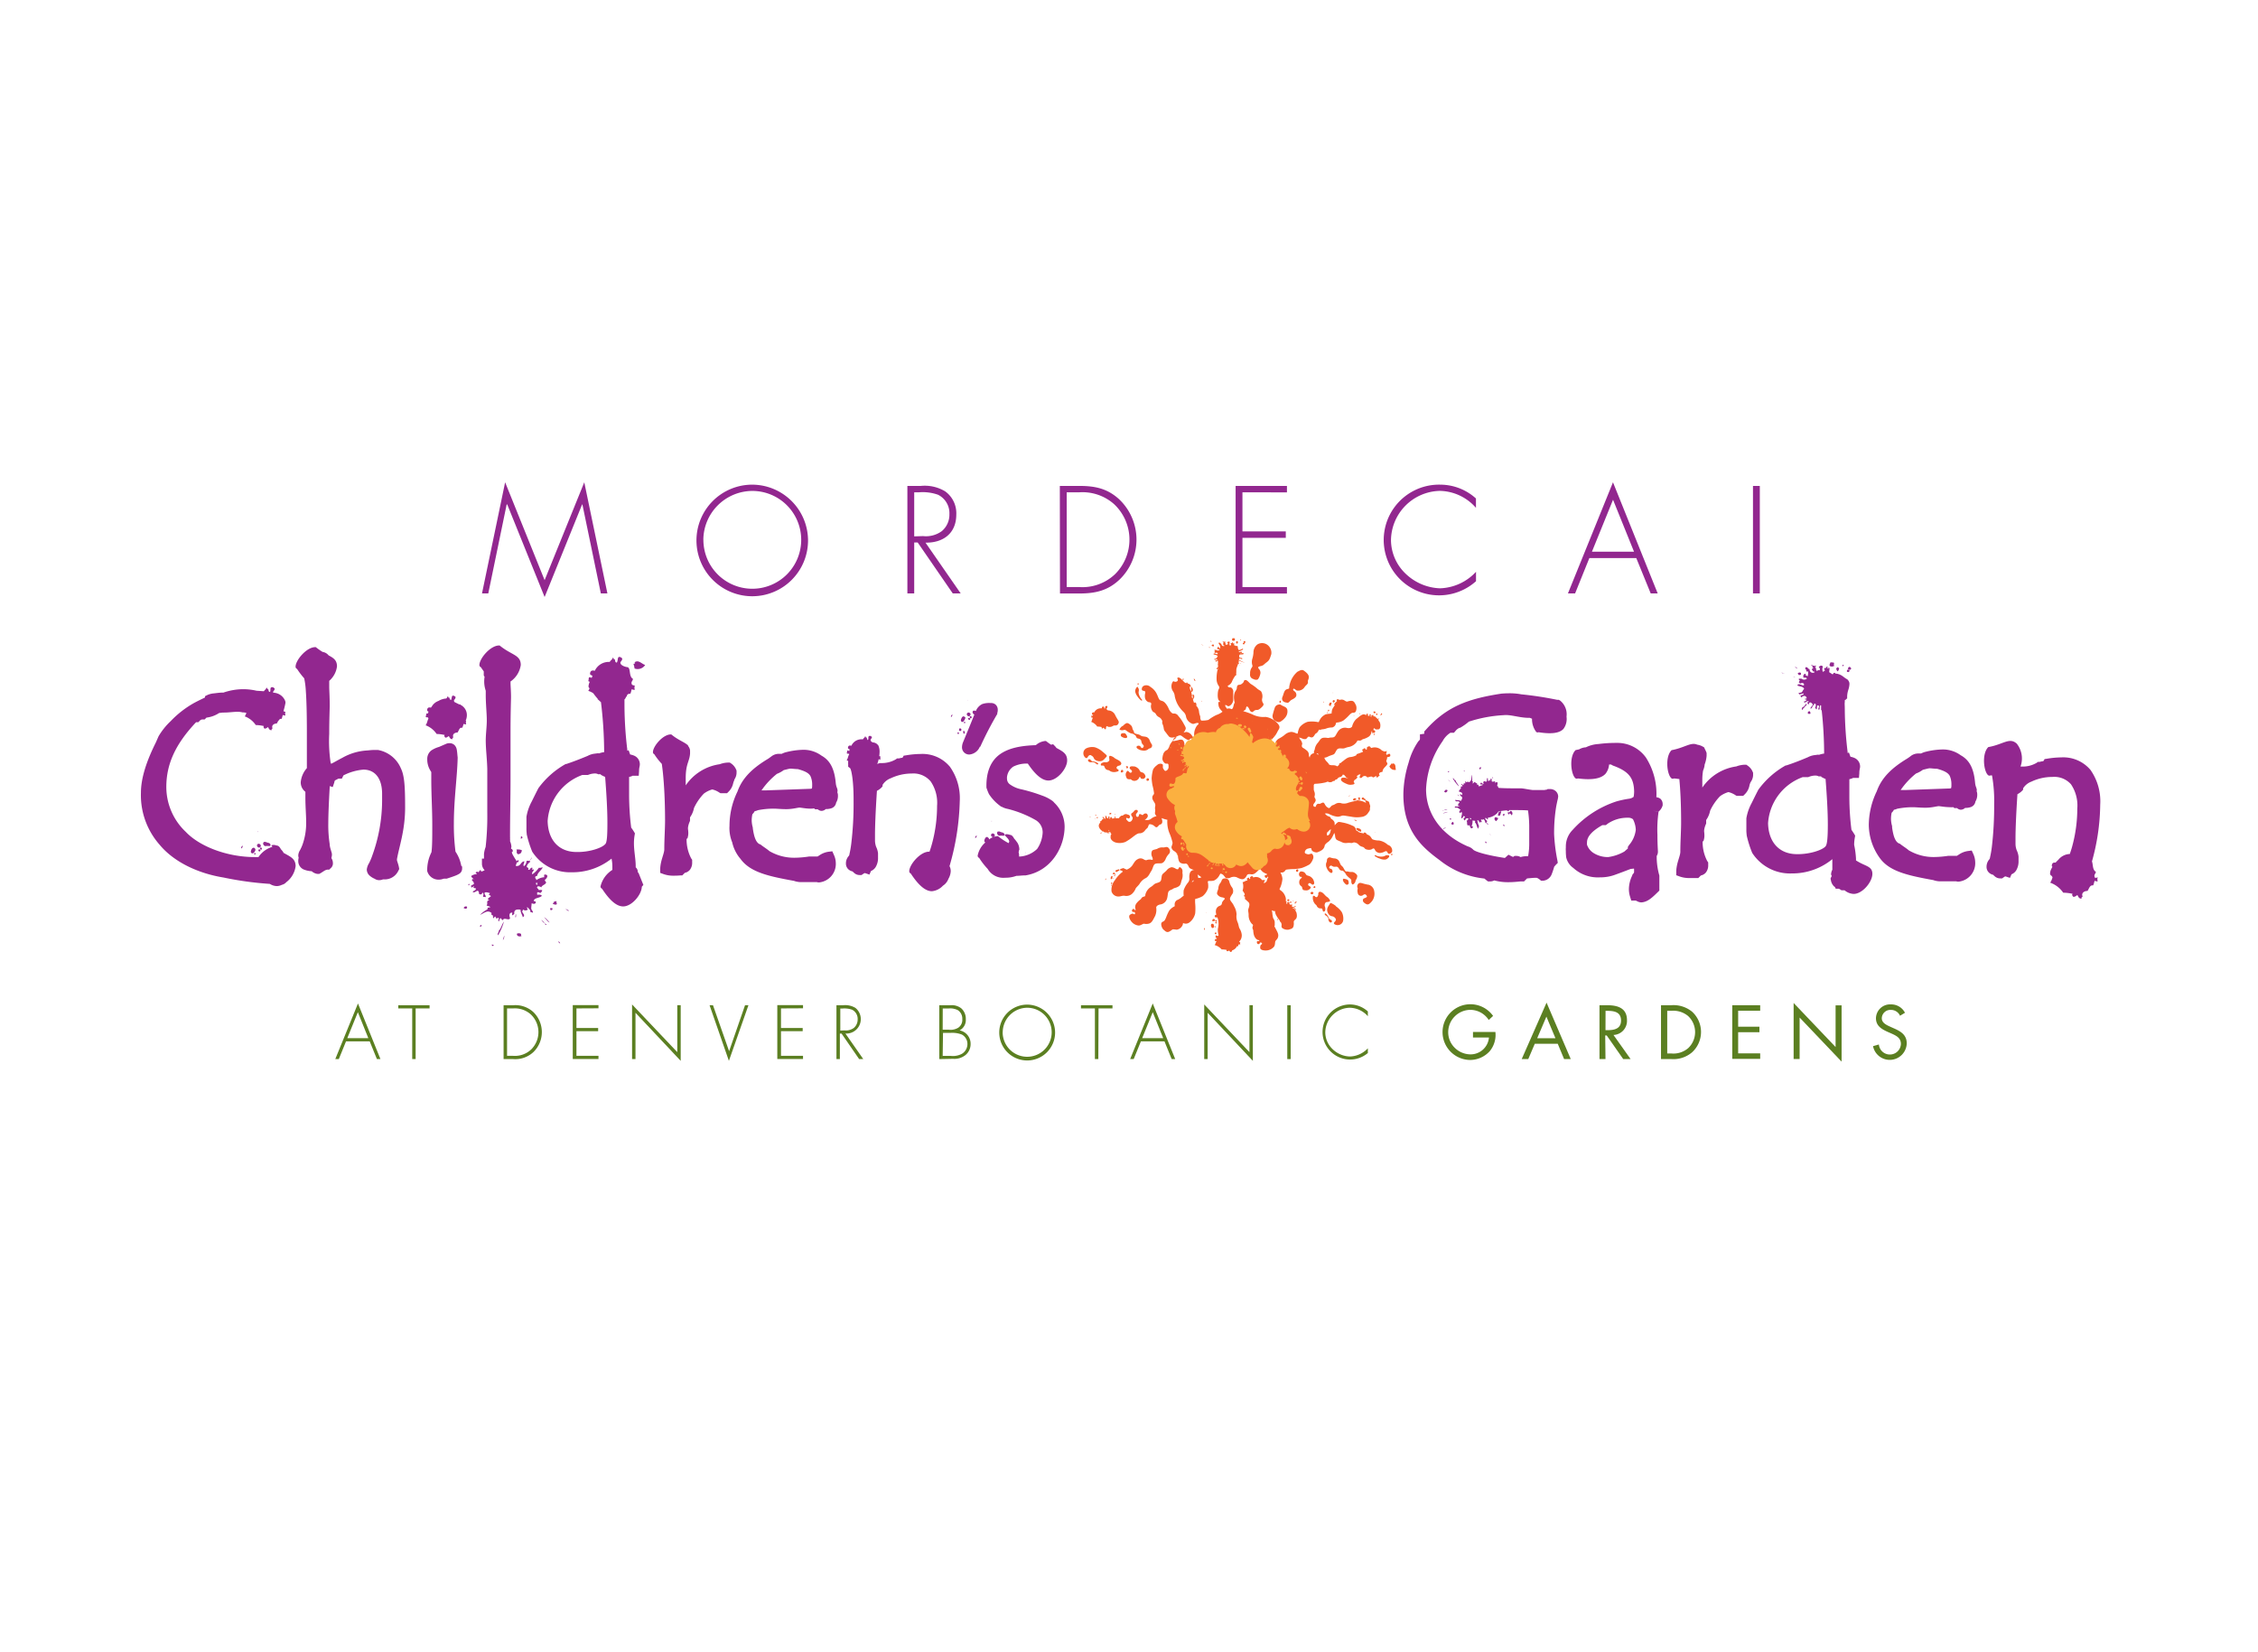 <svg id="Layer_1" data-name="Layer 1" xmlns="http://www.w3.org/2000/svg" viewBox="0 0 410 300"><defs><style>.cls-1,.cls-3{fill:#92278f;}.cls-2{fill:#5b7f21;}.cls-3,.cls-4,.cls-5{fill-rule:evenodd;}.cls-4{fill:#f15a29;}.cls-5{fill:#fbb040;}</style></defs><title>identities</title><path class="cls-1" d="M105.75,91.59h-.05L98.89,108.4,92.1,91.59H92l-3.34,16.16H87.52l4.2-20.18,7.17,17.77,7.2-17.77,4.2,20.18h-1.19Z"/><path class="cls-1" d="M146.72,98A10.13,10.13,0,1,1,136.6,88,10.17,10.17,0,0,1,146.72,98Zm-19,0a8.88,8.88,0,1,0,8.88-8.86A8.94,8.94,0,0,0,127.71,98Z"/><path class="cls-1" d="M174.44,107.75H173l-6.37-9.25H166v9.25h-1.24V88.23h2.43a7.18,7.18,0,0,1,4.45,1,4.9,4.9,0,0,1,2,4.2c0,3.39-2.36,5.15-5.59,5.1ZM167.6,97.34a4.87,4.87,0,0,0,3.42-.91,3.91,3.91,0,0,0,1.37-3.08,3.73,3.73,0,0,0-2.07-3.52,8.35,8.35,0,0,0-3.5-.44H166v8Z"/><path class="cls-1" d="M192.44,88.23H196c2.85,0,5.1.47,7.25,2.46a10.1,10.1,0,0,1,.1,14.48c-2.15,2.07-4.45,2.59-7.36,2.59h-3.52Zm3.5,18.36a8.58,8.58,0,0,0,6.55-2.36,8.83,8.83,0,0,0-.23-12.72,8.67,8.67,0,0,0-6.32-2.12h-2.25v17.2Z"/><path class="cls-1" d="M225.6,89.39v7.1h7.87v1.17H225.6v8.94h8.08v1.17h-9.32V88.23h9.32v1.17Z"/><path class="cls-1" d="M268,92.21a8.91,8.91,0,0,0-6.55-3.08,9.07,9.07,0,0,0-8.88,9,8.5,8.5,0,0,0,2.62,6,9.48,9.48,0,0,0,6.27,2.69,9.29,9.29,0,0,0,6.55-3v1.71A10.05,10.05,0,1,1,261.55,88,9.69,9.69,0,0,1,268,90.51Z"/><path class="cls-1" d="M288.59,101.33,286,107.75H284.7l8.18-20.18L301,107.75h-1.27l-2.62-6.42Zm4.3-10.59-3.83,9.43h7.64Z"/><path class="cls-1" d="M319.54,107.75H318.3V88.23h1.24Z"/><path class="cls-2" d="M62.83,189.08l-1.31,3.22h-.64L65,182.2l4.08,10.1h-.64l-1.31-3.22Zm2.15-5.3-1.92,4.72h3.82Z"/><path class="cls-2" d="M75.47,192.3h-.62V183.1H72.32v-.58H78v.58H75.47Z"/><path class="cls-2" d="M91.44,182.52h1.76a4.83,4.83,0,0,1,3.63,1.23,5.06,5.06,0,0,1,.05,7.25,4.81,4.81,0,0,1-3.68,1.3H91.44Zm1.75,9.19a4.3,4.3,0,0,0,3.28-1.18,4.42,4.42,0,0,0-.12-6.37,4.34,4.34,0,0,0-3.16-1.06H92.07v8.61Z"/><path class="cls-2" d="M104.67,183.1v3.55h3.94v.58h-3.94v4.47h4v.58H104v-9.78h4.67v.58Z"/><path class="cls-2" d="M123.6,192.62l-8.21-8.73v8.4h-.62v-9.91l8.21,8.66v-8.53h.62Z"/><path class="cls-2" d="M132.39,190.87h0l2.89-8.35h.62l-3.55,10.1-3.51-10.1h.62Z"/><path class="cls-2" d="M141.81,183.1v3.55h3.94v.58h-3.94v4.47h4v.58h-4.67v-9.78h4.67v.58Z"/><path class="cls-2" d="M156.75,192.3H156l-3.19-4.63h-.31v4.63h-.62v-9.78h1.22a3.59,3.59,0,0,1,2.23.49,2.62,2.62,0,0,1-1.82,4.65Zm-3.42-5.21a2.44,2.44,0,0,0,1.71-.45,2,2,0,0,0,.69-1.54,1.87,1.87,0,0,0-1-1.76,4.19,4.19,0,0,0-1.75-.22h-.4v4Z"/><path class="cls-2" d="M170.55,192.3v-9.78h2a2.82,2.82,0,0,1,2,.57,2.56,2.56,0,0,1,.82,2,2.12,2.12,0,0,1-1.13,2,2.46,2.46,0,0,1,2,2.46,2.58,2.58,0,0,1-.91,2,3.22,3.22,0,0,1-2.28.7Zm.62-5.34h1.08a2.65,2.65,0,0,0,1.75-.36,1.72,1.72,0,0,0,.73-1.57,1.84,1.84,0,0,0-.8-1.61,3.07,3.07,0,0,0-1.67-.31h-1.08Zm0,4.76h1.49a3.42,3.42,0,0,0,2-.38,2.06,2.06,0,0,0,1-1.74,1.92,1.92,0,0,0-1-1.75,4.84,4.84,0,0,0-2.06-.31h-1.37Z"/><path class="cls-2" d="M191.58,187.41a5.07,5.07,0,1,1-5.07-5A5.09,5.09,0,0,1,191.58,187.41Zm-9.52,0a4.45,4.45,0,1,0,4.45-4.43A4.48,4.48,0,0,0,182.07,187.41Z"/><path class="cls-2" d="M199.43,192.3h-.62V183.1h-2.53v-.58H202v.58h-2.53Z"/><path class="cls-2" d="M207.16,189.08l-1.31,3.22h-.64l4.1-10.1,4.08,10.1h-.64l-1.31-3.22Zm2.15-5.3-1.92,4.72h3.82Z"/><path class="cls-2" d="M227.49,192.62l-8.21-8.73v8.4h-.62v-9.91l8.21,8.66v-8.53h.62Z"/><path class="cls-2" d="M234.36,192.3h-.62v-9.78h.62Z"/><path class="cls-2" d="M248.37,184.52a4.46,4.46,0,0,0-3.28-1.54,4.54,4.54,0,0,0-4.45,4.5,4.25,4.25,0,0,0,1.31,3,4.74,4.74,0,0,0,3.14,1.35,4.65,4.65,0,0,0,3.28-1.49v.86a5,5,0,1,1-3.24-8.82,4.85,4.85,0,0,1,3.24,1.27Z"/><path class="cls-2" d="M271.53,187.38a4.65,4.65,0,0,1-1,3.45,4.83,4.83,0,0,1-3.62,1.63,5.06,5.06,0,1,1,4.2-8l-.79.74a4,4,0,0,0-3.36-1.84,4.06,4.06,0,0,0-4,4.08,3.94,3.94,0,0,0,1.14,2.76,4.11,4.11,0,0,0,2.77,1.24,3.35,3.35,0,0,0,3.49-3.06h-2.9v-1Z"/><path class="cls-2" d="M278.68,189.52l-1.18,2.77h-1.19l4.51-10.24,4.39,10.24H284l-1.15-2.77Zm2.11-4.93-1.67,3.92h3.31Z"/><path class="cls-2" d="M291.52,192.3h-1.09v-9.78h1.41c1.85,0,3.58.49,3.58,2.7a2.55,2.55,0,0,1-2.45,2.7l3.11,4.38h-1.34l-3-4.29h-.27Zm0-5.25h.34c1.23,0,2.48-.23,2.48-1.75s-1.18-1.76-2.49-1.76h-.32Z"/><path class="cls-2" d="M301.6,182.52h1.84a5.33,5.33,0,0,1,3.81,1.18,5,5,0,0,1,0,7.36,5.2,5.2,0,0,1-3.86,1.23H301.6Zm1.88,8.76a4.1,4.1,0,0,0,3.09-1,4,4,0,0,0-.05-5.8,4.2,4.2,0,0,0-3-.95h-.79v7.75Z"/><path class="cls-2" d="M314.54,182.52h5.07v1h-4v2.9h3.86v1h-3.86v3.84h4v1h-5.07Z"/><path class="cls-2" d="M325.68,182.11l7.62,8v-7.57h1.09v10.22l-7.62-8v7.53h-1.09Z"/><path class="cls-2" d="M345,184.43a1.79,1.79,0,0,0-1.69-1.06,1.55,1.55,0,0,0-1.62,1.52c0,.84.87,1.23,1.53,1.53l.65.29c1.27.56,2.35,1.19,2.35,2.75a3.09,3.09,0,0,1-6.12.49l1.06-.3a2,2,0,0,0,2,1.82,2,2,0,0,0,2-1.91c0-1.14-.89-1.53-1.8-1.94l-.6-.26c-1.14-.52-2.13-1.1-2.13-2.5a2.57,2.57,0,0,1,2.74-2.49,2.8,2.8,0,0,1,2.53,1.52Z"/><path class="cls-3" d="M115.81,158.5v-.2a1.11,1.11,0,0,0-.38-.82c0-.06,0-.13,0-.2,0-1.36-.33-2.75-.32-4.25a8.49,8.49,0,0,1,.12-1.38l.06-.33-.17-.29c-.13-.22-.29-.46-.51-.76a48.7,48.7,0,0,1-.38-5.75c0-1.47,0-2.58,0-3.29,0-.05,0-.11,0-.16.56-.11.64-.26.75-.22h1l.06-.85c0-.65.12-.77.14-1.18a1.7,1.7,0,0,0-1-1.6,3.57,3.57,0,0,0-.76-.23l-.28-.77-.24.1c0-.06,0-.14,0-.22a69,69,0,0,1-.51-7.86c0-.52,0-.92,0-1.15,0-.06,0-.09,0-.13h.06a3.52,3.52,0,0,0,.26-.46l.12-.09v-.13a.5.5,0,0,1,.58-.29c.19-.21.19-.6.32-.86a.7.7,0,0,0,.54.11,1.13,1.13,0,0,1,0-.75c-.19-.06-.45-.06-.54-.22-.19-.51.11-.52.21-1-.82-.45-.35-1.93-1-2.14.06.05-1.36-.19-1.29-.86.11-.25.37-.35.32-.75-.19-.09-.27-.3-.65-.22-.2.22-.12.73-.32,1-.4,0-.23-.49-.43-.64-.11.33-.1-.31-.32-.22-.07.36-.41.45-.54.75A2.79,2.79,0,0,0,108,121.8c-.49-.16-.84,0-.86.54,0,.31.46.19.43.53-.08,0-.13.09-.11.22-.15,0-.2-.15-.43-.11s-.07.51-.22.64a.3.3,0,0,0,.29.16,2.13,2.13,0,0,0-.24.83.4.4,0,0,0,.19.35,1.5,1.5,0,0,1-.24.48,3.46,3.46,0,0,1,.92.44,11.19,11.19,0,0,0,.8,1l0,.12.11.05c.16.16.32.31.48.44a76.46,76.46,0,0,1,.58,9.08,4,4,0,0,0-1,.25l0-.07-.68.09a3.54,3.54,0,0,0-1.3.4c-2.58,1.08-3.89,1.47-3.89,1.48l-.12,0-.1.06a15.54,15.54,0,0,0-4.85,4.33l0,0,0,0c-.63,1.23-1,2-1.23,2.46a8.83,8.83,0,0,0-.94,2.74v.11c0,1,0,1.55,0,1.9a7.53,7.53,0,0,0,.05,1.05v.05l0,.06a19.44,19.44,0,0,0,1,3.16l0,0,0,0a8.17,8.17,0,0,0,7.19,3.74,11.33,11.33,0,0,0,7.21-2.48,7,7,0,0,1,.15,1.48c0,.19,0,.38,0,.57a4.84,4.84,0,0,0-2.15,3,.43.43,0,0,0,.27.41c1.43,2.18,2.68,3.22,3.84,3.22,1.59,0,3.35-2.13,3.39-3.58l.28-.32-.92-2.29Zm-5.93-5.22c-.59.69-2.89,1.46-5.16,1.42-3.38,0-5.22-2.32-5.28-5.65a9.57,9.57,0,0,1,6.3-8.34h1l.15-.05a3.31,3.31,0,0,1,1.12-.22,1.29,1.29,0,0,1,.45.07l.16.07h.47v.1l.5.26.29.12c.25,3.25.41,6,.41,8.32S110.21,153.05,109.88,153.28Zm62.56-14.11a6.47,6.47,0,0,0-5.3-2.27,16.35,16.35,0,0,0-2.59.24l-.47.07-.15.3,0,0-.12.09c-.25,0-.41.09-.67.11l-.26,0-.21.16a5.05,5.05,0,0,1-2.77.68h0a1.41,1.41,0,0,0-.61.18c.08-.23.18-.54.26-.89a.5.5,0,0,0,.34.06.83.83,0,0,1,0-.54l-.24-.07a5.48,5.48,0,0,0,.06-.7,2.74,2.74,0,0,0-.16-1.08l-.07-.17-.13-.14a1.25,1.25,0,0,0-.88-.4h0c-.22-.1-.42-.25-.39-.47s.27-.25.23-.54c-.14-.07-.2-.22-.47-.16s-.09.53-.23.7-.16-.36-.31-.47c-.08.24-.07-.22-.23-.15-.05.26-.3.32-.39.54a2,2,0,0,0-2.09,1.16c-.36-.12-.61,0-.62.39,0,.22.33.13.31.39-.06,0-.09.07-.08.16s-.15-.11-.31-.08,0,.37-.16.46c.15.25.39,0,.47.23-.22.3-.23.8-.47,1.09a2.55,2.55,0,0,1,.28.12c0,.06,0,.11,0,.17a2.8,2.8,0,0,0,0,.42v.45l.35.27h0c.28.37.66,2.59.63,6a60.57,60.57,0,0,1-.42,7.7,18.1,18.1,0,0,1-.33,1.9c0,.13-.06.23-.09.3a2,2,0,0,0-.55,1.43,1.41,1.41,0,0,0,.55,1.12,1.64,1.64,0,0,0,.66.3,3.29,3.29,0,0,0,.32.3,1.44,1.44,0,0,0,.92.35h.39l.24-.17.29-.18.1,0,.8.27.28-.65a1.81,1.81,0,0,0,.88-.77,3.19,3.19,0,0,0,.4-1.66c0-.25,0-.47,0-.79a3.53,3.53,0,0,0-.33-1.14,3.35,3.35,0,0,1-.22-1.22v-1.06c0-1.32.09-4,.35-7.92a2.9,2.9,0,0,0,.85-.62l.17-.19,0-.26a3,3,0,0,1,1.51-1.22,8.92,8.92,0,0,1,3.79-.85A4.07,4.07,0,0,1,169,141.9a6.9,6.9,0,0,1,1.15,4.42,26.13,26.13,0,0,1-.9,6.8c-.15.57-.32,1.08-.47,1.52h-.1c-1.61,0-3.58,2.39-3.58,3.54a.43.43,0,0,0,.27.42c1.43,2.18,2.68,3.22,3.84,3.22a3.12,3.12,0,0,0,2-1,2.51,2.51,0,0,0,1-1.25,3.07,3.07,0,0,0,.42-1.38,1.89,1.89,0,0,0-.22-.92,45.88,45.88,0,0,0,1.86-11.76A9.9,9.9,0,0,0,172.45,139.17Zm-103.78-3-.1,0H68.1c-.75,0-1.35.1-1.39.09a10.3,10.3,0,0,0-4.54,1.33c-.62.32-1.16.63-1.57.85a5.29,5.29,0,0,1-.48.24h0a1.59,1.59,0,0,1-.1-.28,26.74,26.74,0,0,1-.24-5.16c0-2.81.09-4.47.09-5.09,0-1.69-.09-2.9-.09-3.37s0-.78,0-1.16A4.16,4.16,0,0,0,61.19,121c0-1.1-.6-1.52-1.52-2a1.72,1.72,0,0,0-1.09-.63,10.43,10.43,0,0,1-1.24-.87h-.09c-1.61,0-3.58,2.39-3.58,3.54a.43.43,0,0,0,.27.42,14,14,0,0,0,1.3,1.71,14.74,14.74,0,0,1,.29,2.26c.13,1.79.19,4.3.19,7.51,0,2,0,4.11,0,6.53A4.46,4.46,0,0,0,54.61,142a2.13,2.13,0,0,0,.84,1.77c0,.35,0,.68,0,1,0,1.71.14,3.21.14,4.44a11.66,11.66,0,0,1-.66,4.15,8.74,8.74,0,0,1-.45,1,2,2,0,0,0-.32.92,1.57,1.57,0,0,0,.07.47,2.06,2.06,0,0,0-.07.59,1.65,1.65,0,0,0,1,1.54,4.56,4.56,0,0,0,1.44.31,1.94,1.94,0,0,0,1.06.49l.3,0,.27-.15c.59-.35.8-.58,1.24-.63l.31,0,.22-.22.13-.12a1.1,1.1,0,0,0,.32-.76,1.77,1.77,0,0,0-.23-.92l-.05-.08a3.58,3.58,0,0,0,.1-.53,1.46,1.46,0,0,0-.09-.58c-.11-.37-.2-.67-.25-.89s0-.21-.06-.26v-.23a22.75,22.75,0,0,1-.26-3.82c0-1.37.09-3.62.26-6.63l0-.13.55.18.29-.87c0-.13.07-.24.1-.33.47-.24.69-.37.7-.33h.56l.25-.51c.05-.1.09-.12.13-.13h0l0,0a9.83,9.83,0,0,1,3.54-1c2,0,3.33,1.45,3.39,4.22v1.57a29.5,29.5,0,0,1-1.76,9.75,10.84,10.84,0,0,1-.61,1.45,2.74,2.74,0,0,0-.41,1.15,1.52,1.52,0,0,0,.55,1.14,3.38,3.38,0,0,0,.9.55,1.38,1.38,0,0,0,.75.24c.58,0,.69-.16.79-.14h.42a2.73,2.73,0,0,0,2.33-1.59l.15-.28-.05-.31c-.15-.76-.39-1.21-.36-1.37V156c.4-2.3,1.48-5.23,1.48-9.37h0c0-3.61-.1-5.77-.76-7.1A5.6,5.6,0,0,0,68.67,136.18Zm14.05,18.47a36.79,36.79,0,0,1-.3-5.09c0-4.4.6-8.35.69-11.91v-.12c-.07-.61-.08-1-.17-1.45a1.52,1.52,0,0,0-.36-.74,1.26,1.26,0,0,0-.93-.39,1.45,1.45,0,0,0-.68.14l-1.25.54a5,5,0,0,0-1.38.63,1.92,1.92,0,0,0-.75,1.6,3.78,3.78,0,0,0,.49,1.93c.11.2.21.35.24.41v0c0,.16,0,.7,0,1.38,0,2.63.18,5.36.18,8.18,0,2.28,0,4-.15,5a7.18,7.18,0,0,0-.77,3.22v.19l.06.18a2.13,2.13,0,0,0,2,1.38c.65,0,.89-.21,1.06-.18h.28l.14,0c.73-.24,1.28-.42,1.69-.59a3.69,3.69,0,0,0,.56-.28,1.09,1.09,0,0,0,.55-.93v-.39l-.16-.16A6.6,6.6,0,0,0,82.72,154.65Zm1-26.59a.35.35,0,0,0-.17-.15s-.05,0-.15,0l-.85-.42a.4.4,0,0,1-.11-.31c.1-.22.32-.3.28-.65-.16-.08-.24-.26-.56-.19-.16.18-.12.56-.25.78l-.25-.16,0,0c0-.12,0-.25-.11-.31-.09.29-.09-.27-.28-.18a.67.67,0,0,1-.24.37,3.06,3.06,0,0,0-1.4.44,2.28,2.28,0,0,0-1.21,1l-.17.22c-.39-.11-.67,0-.68.47,0,.16.14.19.25.25a2.33,2.33,0,0,0-.09.34.33.33,0,0,0-.25,0c-.13.12-.06.44-.19.56.13.21.29.12.42.14a1.15,1.15,0,0,0,.1.22c-.21.37-.25.9-.52,1.22a4.12,4.12,0,0,1,2,1.58,6.68,6.68,0,0,1,1.48.19c-.2.19,0,.3.09.47.35,0,.44-.18.65-.28.15.25.22.58.65.56,0-.15,0-.32.19-.28-.28-.56.18-.93.74-.93.25-.35.36-1,.83-.84a1.73,1.73,0,0,0,.22-.6l.09-.13a.61.61,0,0,0,.43.08,1,1,0,0,1,0-.65l-.1,0a2.44,2.44,0,0,0,.22-.9h0A2.07,2.07,0,0,0,83.77,128.06Zm49.59,13.55a2.24,2.24,0,0,0,.44-1.21v-.47l-.07-.17a2.52,2.52,0,0,0-.93-1.14l-.23-.15h-.28a4.57,4.57,0,0,0-1.54.3,9,9,0,0,0-6.18,3.84c0-.41,0-.84,0-1.29,0-2.69.69-3,.79-4.49v-.39l0-.11,0-.05a1.53,1.53,0,0,0-.37-.84l0-.12-.13-.08c-.62-.53-1.69-.87-2.91-1.88h-.08c-1.46,0-3.25,2.17-3.25,3.21a.39.39,0,0,0,.24.38,12,12,0,0,0,1.37,1.76c.06.46.14,1,.22,1.83.18,1.83.36,4.56.37,8.35,0,1.71-.14,3.47-.14,5.32,0,.83-.69,2-.74,3.56v.73l.6.22a5.21,5.21,0,0,0,1.79.29c.28,0,.69,0,1.28-.05l.33,0,.47-.47a1.59,1.59,0,0,0,.91-.54,2.07,2.07,0,0,0,.42-1.35v-.48l-.17-.24a7.35,7.35,0,0,1-.84-3.53h0l.18-.18.06-.25a2.72,2.72,0,0,0,.07-.68,5.23,5.23,0,0,0-.06-.72c0-.09,0-.16,0-.21s0,0,0,0a3.81,3.81,0,0,1,.31-1.11l.06-.16v-.62a4.35,4.35,0,0,0,.72-1.69,9.58,9.58,0,0,1,1.79-2.62,4.65,4.65,0,0,1,1.53-.76,3.78,3.78,0,0,1,1.29.57l.21.12h1.18l.27-.27a3,3,0,0,0,.84-1.51A2.83,2.83,0,0,1,133.36,141.61ZM184,139.19a5.34,5.34,0,0,1,2.63-.54c1.39,2.08,2.61,3.07,3.74,3.07,1.61,0,3.4-2.18,3.4-3.64,0-1.26-.78-1.63-1.95-2.28a1.86,1.86,0,0,0-.24-.3l-.36-.37-.36.09a10.06,10.06,0,0,1-.94-.68h-.09a3,3,0,0,0-1.75.76c-2.72.09-4.81.51-6.38,1.56-1.8,1.21-2.61,3.28-2.59,5.89v.13l0,.12a9.38,9.38,0,0,0,.46,1.18,8.23,8.23,0,0,0,2.12,2.21l.07.07.09,0a3.66,3.66,0,0,0,1.16.42,20,20,0,0,1,5,2,2.57,2.57,0,0,1,1.31,2.35,5.82,5.82,0,0,1-1,2.91,5,5,0,0,1-3.28,1.39c0-.06,0-.13,0-.19a2.21,2.21,0,0,0-.09-.64,1.68,1.68,0,0,0,.07-.17s0-.1,0-.14.06-.07.07-.11a2.5,2.5,0,0,0-.31-1.2,7.63,7.63,0,0,0-.66-.85,1.44,1.44,0,0,0-.49-.59c-.39-.07-.8-.3-1.22-.08.26.46.76.69.85,1.25a2.49,2.49,0,0,1-.13.28,11.85,11.85,0,0,1-1.92-1.27h-.09a2.81,2.81,0,0,0-1.55.61.62.62,0,0,0,0-.11c0-.06,0-.15-.09-.18s-.12-.12-.18-.17a.4.4,0,0,0-.36.15,1.1,1.1,0,0,0-.21.66.4.4,0,0,0,.19.18,4.22,4.22,0,0,0-1.4,2.4.43.43,0,0,0,.27.41,13.09,13.09,0,0,0,1.55,2,3.28,3.28,0,0,0,3.15,1.6h.06a5.7,5.7,0,0,0,2-.34c.51,0,1-.08,1.51-.08h.14c4.63-.76,7.11-5.08,7.11-8.9a6.06,6.06,0,0,0-1.92-4.34c-.09-.14-.19-.19-.25-.26a7.23,7.23,0,0,0-1.93-1,29.65,29.65,0,0,0-3.78-1.14,5.34,5.34,0,0,1-2.08-.91,1.24,1.24,0,0,1-.5-1,1.47,1.47,0,0,1,0-.33A2.62,2.62,0,0,1,184,139.19ZM317.88,142a2.27,2.27,0,0,0,.44-1.21v-.47l-.07-.17a2.5,2.5,0,0,0-.93-1.14l-.23-.16h-.28a4.61,4.61,0,0,0-1.53.31,9,9,0,0,0-6.18,3.84c0-.41,0-.84,0-1.29a9.92,9.92,0,0,1,.14-1.8,3.57,3.57,0,0,0,.29-1.12,5.65,5.65,0,0,0,.35-1.57v-.39l0-.11a4.34,4.34,0,0,0-.32-.72l-.12-.29-.27-.16a2.93,2.93,0,0,0-1-.34c-1.13-.52-2.28.56-4.66,1l-.06.07c-1.11,1.22-.77,4.26,0,5a.41.41,0,0,0,.48.07c.35,0,.69.08,1,.1.17,1.82.32,4.4.32,7.86,0,1.71-.14,3.47-.14,5.32,0,.84-.69,2-.74,3.56v.73l.6.22a5.16,5.16,0,0,0,1.79.29c.28,0,.69,0,1.28,0l.33,0,.47-.47a1.6,1.6,0,0,0,.91-.54,2.08,2.08,0,0,0,.42-1.35v-.48l-.17-.24a7.36,7.36,0,0,1-.84-3.53h0l.18-.18.06-.25a2.63,2.63,0,0,0,.08-.68,5,5,0,0,0-.05-.72l0-.21s0,0,0,0a3.76,3.76,0,0,1,.31-1.11l.06-.16v-.62a4.38,4.38,0,0,0,.72-1.69,9.46,9.46,0,0,1,1.79-2.62,4.76,4.76,0,0,1,1.53-.76,3.89,3.89,0,0,1,1.29.57l.21.12h1.18l.27-.27a3,3,0,0,0,.85-1.51A2.67,2.67,0,0,1,317.88,142Zm-17.12,2.74a12.24,12.24,0,0,0-1.89-7.18,6.41,6.41,0,0,0-5.4-2.67,24.08,24.08,0,0,0-3.2.2,6,6,0,0,0-2.31.6,2.64,2.64,0,0,0-1.22.37l-.66.14-.06.07c-1.11,1.22-.77,4.26,0,5a.41.41,0,0,0,.48.07c2.54.33,4.15.06,5-.82a3,3,0,0,0,.67-1.71h.36a2.2,2.2,0,0,0,.6.29c2.6,1,3.53,2.14,3.59,4.58a5.64,5.64,0,0,1-.09,1,1.66,1.66,0,0,1-.87.35,17.5,17.5,0,0,0-2.27.49,18.4,18.4,0,0,0-7.92,5.15,4.27,4.27,0,0,0-1.25,3.11v.09a3.5,3.5,0,0,0,0,.65,7.64,7.64,0,0,0,.05,1v.08a3.23,3.23,0,0,0,1.31,2,6.62,6.62,0,0,0,4.86,1.7,7.69,7.69,0,0,0,2.89-.53c1.51-.54,2.62-1,2.71-1l.56-.06a5.36,5.36,0,0,1,0,.74l-.26.34-.06.08,0,.09a5.72,5.72,0,0,0-.61,2.54,4.57,4.57,0,0,0,.23,1.37l.2.65h.81s0,0,.17.07a1.86,1.86,0,0,0,.85.26c1.12-.08,1.89-.79,3-1.88l.27-.27v-.38c0-.41,0-.74,0-1s0-.67,0-1.11v-.12l0-.11a12.57,12.57,0,0,1-.48-3.1c0-.18,0-.33,0-.47a1.4,1.4,0,0,0,.22-.78c0-.31-.09-1.21-.09-3.05a22.87,22.87,0,0,1,.21-4.21h0v0a2.27,2.27,0,0,0,.74-1.14l0-.09V146a1.27,1.27,0,0,0-.45-1A1.62,1.62,0,0,0,300.75,144.75Zm-5,8.78-.18.24v.3l-.64.56a8.1,8.1,0,0,1-2.94,1,4.86,4.86,0,0,1-2.62-.72,2.86,2.86,0,0,1-1.22-1.53,2.71,2.71,0,0,1,0-.4c0-.92.67-1.95,2.79-3.15h.65l.26-.22a6.33,6.33,0,0,1,3.76-1.12,1.34,1.34,0,0,1,.89.27,4.55,4.55,0,0,1,.51,1.91A5.16,5.16,0,0,1,295.73,153.52Zm5.27-6.14,0,0-.89-.18.9.16Zm-148.94-3.79a2,2,0,0,0-.18-.68,3.25,3.25,0,0,1-.15-.71c-.21-2.19-.79-4-2.6-5a5.5,5.5,0,0,0-3.3-1.06,13.85,13.85,0,0,0-3.33.49,4.56,4.56,0,0,0-.58.24c-.14,0-.3,0-.53,0a2.2,2.2,0,0,0-1.31.44c-.3.21-.49.38-.72.51-2.67,1.61-4.59,3.38-5.48,5.9a14.21,14.21,0,0,0-1.45,6.22,6.8,6.8,0,0,0,.49,3,6.91,6.91,0,0,0,1.5,3c1.75,2.4,4.91,3.13,9.71,4a3.82,3.82,0,0,0,1.51.22h1.2c.6,0,1.13,0,1.43,0h0l.24.06.11,0h.11a3.37,3.37,0,0,0,3-3.55,3.62,3.62,0,0,0-.36-1.48l-.27-.62-.67.08a3.85,3.85,0,0,0-1.64.63l-.38.24h-1.56a17.92,17.92,0,0,1-2.55.22,8.84,8.84,0,0,1-4.63-1.21c-.43-.38-.91-.65-1.61-1.19l-.07-.05-.07,0c-.56-.26-1-1-1.26-2.92v-.06l0-.05a5.09,5.09,0,0,1-.2-1.33,5.34,5.34,0,0,1,.13-1.1,1.8,1.8,0,0,0,.41-.54,2.26,2.26,0,0,0,.58-.18,14.44,14.44,0,0,1,2.93-.28c.51,0,1.28.09,2.22.09,1.21,0,2.12-.3,2.45-.28s1.09.18,1.94.19a4.43,4.43,0,0,0,.68-.05l.16.16.34,0c.13,0,.13,0,.14,0l.08.06a1,1,0,0,0,.64.23,1.19,1.19,0,0,0,.76-.33h0a2.87,2.87,0,0,0,1.06-.16,1.25,1.25,0,0,0,.81-1,2.26,2.26,0,0,0,.33-1.26,1.5,1.5,0,0,0-.11-.62A1.2,1.2,0,0,0,152.07,143.59Zm-4.65-.42h0a1.69,1.69,0,0,1-.5.06l-7.89.28h-.78a14,14,0,0,1,2.8-3,5.1,5.1,0,0,0,1.24-.68l.88-.22.26-.05h.07c.32,0,.8.08,1.36.09,1.45.4,2,.77,2.28,1.27l0,0,0,0a3.66,3.66,0,0,1,.31,1.62v.2l0,.07A2.21,2.21,0,0,1,147.42,143.17ZM367,139.24h0Zm-8.05,4.29a2,2,0,0,0-.17-.68,3.29,3.29,0,0,1-.15-.71c-.2-2.19-.78-4-2.6-5a5.51,5.51,0,0,0-3.3-1.06,13.67,13.67,0,0,0-3.33.49,4.46,4.46,0,0,0-.58.24c-.14,0-.3,0-.53,0a2.22,2.22,0,0,0-1.31.44,7.65,7.65,0,0,1-.72.51c-2.67,1.62-4.59,3.39-5.48,5.91a14.23,14.23,0,0,0-1.45,6.21,10.45,10.45,0,0,0,2,5.92c1.75,2.4,4.91,3.13,9.71,4a3.81,3.81,0,0,0,1.51.22h1.2c.6,0,1.14,0,1.44,0h0l.24.06.11,0h.11a3.37,3.37,0,0,0,3-3.55,3.72,3.72,0,0,0-.35-1.48l-.28-.62-.67.09a3.81,3.81,0,0,0-1.64.63l-.38.24h-1.56a18,18,0,0,1-2.55.22,8.86,8.86,0,0,1-4.64-1.22c-.43-.38-.91-.65-1.61-1.19l-.07-.05-.08,0c-.56-.26-1-1-1.26-2.92V150a4.89,4.89,0,0,1-.2-1.33,5.43,5.43,0,0,1,.12-1.1,1.78,1.78,0,0,0,.41-.54,2.26,2.26,0,0,0,.58-.18,14.2,14.2,0,0,1,2.93-.28c.51,0,1.28.09,2.22.09,1.21,0,2.12-.3,2.45-.28s1.09.17,1.94.18a4.11,4.11,0,0,0,.68,0l.16.16.34,0c.13,0,.13,0,.15,0l.08.06a1,1,0,0,0,.64.24,1.2,1.2,0,0,0,.76-.33h0a2.87,2.87,0,0,0,1.06-.16,1.24,1.24,0,0,0,.81-1,2.27,2.27,0,0,0,.33-1.26,1.52,1.52,0,0,0-.11-.62A1.22,1.22,0,0,0,358.92,143.53Zm-4.65-.42h0a1.57,1.57,0,0,1-.5.06l-7.9.28h-.79a14.05,14.05,0,0,1,2.79-3,5.16,5.16,0,0,0,1.25-.68l.89-.22.26-.05h.08c.32,0,.8.08,1.36.09,1.45.4,2,.78,2.28,1.27l0,0,0,0a3.66,3.66,0,0,1,.31,1.61v.2l0,.07A2.51,2.51,0,0,1,354.27,143.11ZM178,135.57v0a62.93,62.93,0,0,1,3.08-5.93l0-.07,0-.08a1.84,1.84,0,0,0,.09-.61,1.25,1.25,0,0,0-.3-.85,1.18,1.18,0,0,0-.89-.38h-.13a3.85,3.85,0,0,0-1.48.18,2.34,2.34,0,0,0-1.18,1.28l-.11-.07c-.13,0-.22,0-.36,0a.41.41,0,0,0-.11.38.62.62,0,0,0,.29.31l0,.07c-.4,1-1,2.48-2,4.89a2.52,2.52,0,0,0-.22.93A1.3,1.3,0,0,0,176,137a2.28,2.28,0,0,0,1.91-1.4Zm99.55-5.23h.23l.4.16a3.82,3.82,0,0,0,.75,2.38.39.39,0,0,0,.44.07c2.34.38,3.81.17,4.52-.61a3,3,0,0,0,.56-2.16s0-.08,0-.12a3.18,3.18,0,0,0-1.18-2.86l-.22-.13h-.29a63.9,63.9,0,0,0-6.53-1,11.34,11.34,0,0,0-2-.19c-.28,0-.78,0-1.45.05h-.07c-6,.91-10,2.29-13.86,6.63l-.24.26v.41h0l-.78.11v.82s0,.11-.07.21l-.23.24a12.43,12.43,0,0,0-1.76,3.87,20,20,0,0,0-.95,5.61c-.05,6.7,3.3,9.69,6.61,12.11a15.6,15.6,0,0,0,8.1,3.32l.41.34.24.18h.4a1.64,1.64,0,0,0,.75-.18,9.38,9.38,0,0,0,2.58.32c1.13,0,2-.14,2.31-.14h.51l.27-.27.28-.27c.82-.08,1.36-.12,1.44-.11l.32,0a1.87,1.87,0,0,1,.48.27l.3.25.39,0a1.84,1.84,0,0,0,1.52-1.12,14.33,14.33,0,0,0,.48-1.43l.31-.35.34-.34-.08-.47a32,32,0,0,1-.59-4.74,29.49,29.49,0,0,1,.36-4.9c.09-.52.18-.91.24-1.2a3.73,3.73,0,0,0,.14-.75,1.34,1.34,0,0,0-.49-1,1.53,1.53,0,0,0-1-.34H281l-.09.09-.52.09-1.74,0h-.08l-.25,0c-.95-.11-1.71-.31-2.19-.31-1.72,0-3,0-4-.08l-.11-.13c0-.08,0-.17,0-.2l-.09.06-.09-.11a1.47,1.47,0,0,0,.08-.62c-.2-.07-.35,0-.52.08,0-.12.13-.07.1-.18a.17.17,0,0,1-.09-.09c-.17,0-.32.14-.55,0a2.7,2.7,0,0,0,0-.42c-.08-.06-.11,0-.2-.07-.07.15,0,.26,0,.4-.07,0,0-.12-.1-.15s-.15.16-.25.19c-.3-.13,0-.42-.25-.56-.16.31,0,.36-.12.63-.18.09-.24,0-.44-.06-.2.13-.24.28-.06.43-.17.16-.36-.06-.47-.17-.15.06-.12.18-.23.25.13.19.33,0,.55.17l-.79.29a.45.45,0,0,0-.11-.33c-.09,0-.16.06-.24.1.31-.42-.34-.36-.32-.6-.19,0-.27.33-.47.25.1-.17.16-.32-.05-.41a3.59,3.59,0,0,0-.11-1.14c-.08.55.12,1.16-.54,1.38.05-.07-.12-.09-.16-.14a.37.37,0,0,1-.26.13c0-.15-.09-.08-.19-.15-.09.14.1.21,0,.35-.1-.08-.14.07-.25,0-.11.13,0,.21-.09.33-.25-.08-.21-.32-.41-.19.12.12.28.24.24.41a.4.4,0,0,0-.33.09c.3.32-.5.59-.23.9.26,0,.72.2.46.59-.12-.08-.14-.15-.28-.16s.05.19,0,.29c.52.2.35.59.08.94-.36-.22-.63-.11-1-.21,0,.4.35.24.64.27.05.1.2.17.11.3-.15,0-.25.27-.24.43s.29,0,.3.13c-.22,0-.52.21-.71,0-.08.09-.16.16-.23.25.22.11.35,0,.53.06s.42.3.58.38c-.2.18-.35.32-.16.52s.18-.15.28-.17c.3.28-.05.73,0,1.19.18,0,.36-.24.39-.44.1.06.28.07.26.2s-.16.16-.23.25a.52.52,0,0,0,.17.37c.15-.11.14-.16.26-.37.16.07.25-.09.42,0,0,0,0,.07,0,.11a.59.59,0,0,1-.33.33c.21.24,0,.6.23.84.06,0,.2-.07.37,0,0,.3.32.83.59.28,0-.12-.29-.14-.26-.19a1.92,1.92,0,0,0,.16-1,.39.39,0,0,0,.33,0,.26.26,0,0,0,.16.14c0,.09-.09.2,0,.27.25.22.3.76.51,1.09.11-.16.08-.28.2-.45a3.15,3.15,0,0,1-.31-1.11c.25,0,.25.27.4.46.1,0,.08-.12.12-.21,0,.07.1.11.2.16.21-.25-.19-.33,0-.58.11.18.25.1.37,0,.29.2.31.47.39.73.12-.15.09.12.16,0-.11-.12.21-.28.11-.45a.7.7,0,0,1-.35-.49l.18,0c.11.09.17.22.31.26a.5.5,0,0,0,0-.31,3,3,0,0,0,1.73-.85,2.31,2.31,0,0,0,.2-.3c.53-.09,1.06-.16,1.59-.2a.36.36,0,0,0,0,.13c.09.09.12-.06.22,0s0,.07,0,.09a1.05,1.05,0,0,0,.15-.26l.59,0c1.14,0,2.06,0,2.82.06a20.57,20.57,0,0,1,.22,2.78c0,1.27,0,2.28,0,3.14v.32a12.66,12.66,0,0,1-.2,2.07l-.37,0a3.89,3.89,0,0,0-1,.16,1.55,1.55,0,0,0-.86-.21H275l-.24.18,0,0a1.42,1.42,0,0,1-.3-.12l-.56-.28-.65.59c-3.3-.5-5.38-1.13-5.74-1.5a2.27,2.27,0,0,0-1-.6c-5.07-2.22-7.56-6.14-7.57-10.35a16.27,16.27,0,0,1,3-8.75,4.07,4.07,0,0,1,1.42-1.53H264l.27-.31a1.91,1.91,0,0,1,.76-.59l.09,0,.08-.05a10,10,0,0,0,1.51-1.07,24.52,24.52,0,0,1,6.36-1.18C274.26,129.72,275.83,130.31,277.5,130.34ZM267.09,148.8c-.07,0-.09-.19-.18-.1s0-.11,0-.16.12,0,.2.06S267.12,148.67,267.09,148.8ZM337,156.22a3.6,3.6,0,0,0,0-.41,16.85,16.85,0,0,0-.33-2.42s0,0,0-.1a8,8,0,0,1,.13-1.24l.05-.33-.17-.29c-.13-.21-.29-.46-.5-.76a48.89,48.89,0,0,1-.38-5.75c0-1.47,0-2.58,0-3.29v-.15c.56-.11.64-.26.74-.23h1l.07-.85c0-.65.11-.77.14-1.17a1.7,1.7,0,0,0-1-1.6,3.38,3.38,0,0,0-.75-.23l-.28-.77-.24.1c0-.06,0-.14,0-.22a67.83,67.83,0,0,1-.51-7.86c0-.52-.05-.92,0-1.16,0-.44,0-.35.1-.43l0,0,.33.12-.29-.15.29-.22,0-.43a4.5,4.5,0,0,1,.19-1.06,4,4,0,0,0,.22-1,1.74,1.74,0,0,0,0-.3,1.1,1.1,0,0,0-.29-.57l-.08-.09-.1-.06c-.59-.3-.92-.87-2-1l-.12,0a.62.62,0,0,1,0-.11c-.05-.06-.18,0-.29,0a.55.55,0,0,1-.11.22l-.15,0a3.28,3.28,0,0,0-.53-.35,4.67,4.67,0,0,1,.08-.7c0-.07-.14-.07-.21-.12s0,.26-.08.29c.06-.17-.08-.15-.12-.21s.11-.15,0-.29c-.28,0-.2.41-.49.25a.86.86,0,0,0-.12.25c.14,0,.11.16.17.25-.16,0-.22.17-.37.21a1.09,1.09,0,0,1,0-.94c-.17-.3-.57-.23-.76.11.21.09,0,.11.27.22-.15,0,0,.32-.16.33a.37.37,0,0,0-.41.12c-.31-.14-.06-.6-.41-.7.19-.06.22-.14.18-.3-.24.17-.57,0-.78-.12-.15.27.42.13.15.42,0,.12.2.05.16.2a.29.29,0,0,0-.25.29c.2.05.09.16.2.29.18,0,.26,0,.29.16a.59.59,0,0,1-.9-.58c-.24,0-.33-.22-.45-.37-.05.17-.16,0-.25,0a.6.6,0,0,0-.08.37c.2.08.16.17.2.37s.18,0,.21,0c.26.26,0,.67.08.86-.15.1-.31-.09-.45-.12.06-.1.09-.08,0-.21s-.15,0-.25,0c0,.2-.16.14-.16.29s.06.29,0,.37c.28,0,.56-.07.66.17a.77.77,0,0,1-1,0,1.6,1.6,0,0,1-.45,0c0,.13,0,.11,0,.2s.12.07.16.12-.15.17-.16.33.2.13.25.25c.25-.14.64-.21.7.25-.06,0-.07.07-.12.08-.36,0-.93-.48-1.11,0,.36.25,1.06.13,1.23.66-.23.14-.27.47-.49.62a3.71,3.71,0,0,0-.53.12c0,.15.16.11.16.25a5.51,5.51,0,0,1,.78-.2c0,.31-.38.28-.58.41a.39.39,0,0,0,.25.33c.11,0,0-.22.08-.2s.23-.11.41-.08.34.16.37.37-.17.07-.25.12,0,.09,0,.17.24-.05.25,0a.2.2,0,0,0,0,.12c-.17.09-.28.24-.53.25,0,.11.13.12.21.17s.51-.46.7-.17c-.09.13-.1.1-.25.12a1.07,1.07,0,0,1,.08.33h.25c0-.16,0-.26.12-.29.32-.05.33.22.53.29,0,.4-.38.45-.41.82.4,0,.29-.59.66-.66-.06-.18,0-.2.17-.25.28.18.08.59,0,.82.2-.05.07.23.25.21s0-.52.2-.7c.5,0,.16.44.12.7.12.08.13.07.29,0a1.2,1.2,0,0,1,.08-.7c.08-.07.05,0,.16,0,0,.32,0,.56,0,.9a.34.34,0,0,0,.1-.07,74.3,74.3,0,0,1,.45,7.92,4,4,0,0,0-1,.25l0-.07-.68.09a3.59,3.59,0,0,0-1.29.4c-2.58,1.09-3.89,1.47-3.9,1.48l-.12,0-.1.06a15.52,15.52,0,0,0-4.85,4.34l0,0,0,0c-.64,1.23-1,2-1.24,2.47a8.8,8.8,0,0,0-.94,2.73v.11c0,1,0,1.54,0,1.9a7,7,0,0,0,.06,1.05v0l0,.06a19.57,19.57,0,0,0,1,3.16v0l0,0a8.16,8.16,0,0,0,7.19,3.73,11.45,11.45,0,0,0,7.36-2.59c0,.67,0,1.32,0,1.92a2.07,2.07,0,0,0-.23.79.4.4,0,0,0,.1.27c0,.09,0,.18-.09.28l-.11.28.07.29a2,2,0,0,0,.65,1.19l.06,0,.17.35h.57s0,0,.23.12l.23.16h.57a2.75,2.75,0,0,0,1.65.66c1.61,0,3.4-2.19,3.4-3.64S338.66,157.32,337,156.22Zm-5.52-2.55c-.58.68-2.89,1.45-5.16,1.42-3.38,0-5.22-2.32-5.28-5.65h0a9.56,9.56,0,0,1,6.3-8.34h1l.15-.06a3.26,3.26,0,0,1,1.12-.22,1.31,1.31,0,0,1,.45.07l.16.07h.47v.1l.5.26.29.12c.25,3.25.41,6,.41,8.31S331.77,153.45,331.45,153.68Zm-280,1.12a4.39,4.39,0,0,0-.49-.61,1.44,1.44,0,0,0-.49-.6c-.39-.07-.8-.29-1.22-.07a1.71,1.71,0,0,0,.19.25,4.63,4.63,0,0,0-2.54,1.86c-.3,0-.53,0-.67,0-5,0-10-1.91-12.52-4.57a11.21,11.21,0,0,1-3.54-8.15c0-4.21,1.7-7.84,5.4-11.76H36l.27-.27a.66.66,0,0,1,.51-.24h.38l.33-.33a5.35,5.35,0,0,0,2.3-.84l.66-.08.24,0h0c.87,0,1.67-.14,2.54-.14a3.53,3.53,0,0,1,.8.11l.07,0h.08a4.78,4.78,0,0,1,.55.08,1.8,1.8,0,0,1-.29.64,4.15,4.15,0,0,1,2,1.58,6.76,6.76,0,0,1,1.49.19c-.2.19,0,.3.09.46.35,0,.44-.18.65-.28.15.25.22.58.65.56,0-.15,0-.32.19-.28-.28-.56.18-.93.74-.93a3.85,3.85,0,0,0,.25-.45,2.51,2.51,0,0,0,.32-.37.37.37,0,0,1,.27,0c.16-.18.16-.52.28-.74a.61.61,0,0,0,.46.09,1,1,0,0,1,0-.65,1.87,1.87,0,0,1-.36-.12c.13-.43.25-.92.36-1.47l0-.23-.07-.22a2.39,2.39,0,0,0-1.92-1.42l-.26-.05a.35.35,0,0,1,0-.11c.1-.22.32-.3.28-.65-.16-.08-.24-.26-.56-.19s-.11.64-.28.84c-.35,0-.19-.42-.37-.56-.09.29-.09-.27-.28-.19-.06.3-.33.39-.45.63l-1.33-.09a10.9,10.9,0,0,0-2.21-.28,11.14,11.14,0,0,0-3.8.61c-.69,0-1.24.09-1.68.14a3.83,3.83,0,0,0-1.17.27l-.51.25v.24c-.32.16-1.05.49-1.91.95A18,18,0,0,0,31,130.93a12.42,12.42,0,0,0-2.21,2.76l0,0-.49,1.12c-1.77,3.54-2.71,6.56-2.71,9.15A13.6,13.6,0,0,0,29,153.4c2.38,2.87,6.52,5.1,11.57,5.93A60.15,60.15,0,0,0,49,160.49h0a2.46,2.46,0,0,0,1.27.4,2.25,2.25,0,0,0,.91-.23,1.65,1.65,0,0,0,.52-.23,1.16,1.16,0,0,0,.27-.24,4.34,4.34,0,0,0,1.71-2.94C53.65,155.88,52.74,155.57,51.4,154.8Zm123.84-24.37c0-.06,0-.15-.09-.18s-.12-.12-.18-.17a.41.41,0,0,0-.36.15c-.1.15-.26.5-.2.66C174.74,131.44,175.22,130.73,175.24,130.43Zm-1.09,1.89c-.07.06-.08.14-.11.22.11.33.43.21.45,0A.25.25,0,0,0,174.15,132.32Zm2-2.57c0-.07,0-.21-.12-.26a.33.33,0,0,0-.56.15C175.54,130.13,176.19,130.2,176.2,129.75Zm-1.14,1.31a.19.19,0,0,0,0,.26C175.37,131.38,175.28,130.93,175.06,131.06Zm-2.14-1.34a.48.48,0,0,0-.27.5A.49.49,0,0,0,172.92,129.71Zm3.33.72c.25,0,.17-.45-.07-.39S176.1,130.39,176.25,130.44Zm-.48.13a.27.27,0,0,0,.27.14c.05,0,.05-.06.1-.09C176.18,130.3,175.74,130.28,175.77,130.56ZM173.89,133a.21.21,0,0,0,.08.29C174.22,133.3,174.14,132.84,173.89,133Zm1.14.22c.2,0,.19-.42,0-.51S174.88,133.06,175,133.23Zm.67-6.16a.12.12,0,0,0,0,.16C175.7,127.19,175.69,127.13,175.69,127.07Zm4.25,24.53c0,.5.67.56.68.11,0-.07,0-.21-.12-.26A.33.33,0,0,0,179.94,151.6Zm.13-2.4s0-.1,0-.17A.12.12,0,0,0,180.07,149.19Zm-3,3a.49.49,0,0,0,.26-.5A.48.48,0,0,0,177.08,152.18Zm4.33-.43a3.13,3.13,0,0,1,.82,0,.39.39,0,0,0,.16-.15c0-.56-.6-.4-.86-.63-.12,0-.22,0-.36,0a.42.42,0,0,0-.11.38A.64.64,0,0,0,181.41,151.75Zm4.8,3s-.09,0,0,.09S186.22,154.81,186.21,154.77ZM43.8,154.06a.49.49,0,0,0,.26-.51A.48.48,0,0,0,43.8,154.06Zm2.87-.58c0,.5.67.56.68.11,0-.07,0-.21-.12-.26A.32.32,0,0,0,46.66,153.48Zm.13-2.41c.05,0,0-.1,0-.16A.12.12,0,0,0,46.79,151.08Zm1.1,1.83a.41.41,0,0,0-.11.38.63.63,0,0,0,.35.35,3.18,3.18,0,0,1,.82,0,.38.38,0,0,0,.16-.14c0-.56-.6-.4-.86-.63C48.13,152.9,48,152.82,47.89,152.9Zm-1.6,1.2c0-.12-.12-.12-.18-.17a.4.4,0,0,0-.36.15,1.09,1.09,0,0,0-.21.66c.33.56.81-.16.84-.46C46.34,154.22,46.36,154.13,46.29,154.1Zm1.1.18c.25,0,.17-.45-.07-.39S47.25,154.24,47.39,154.28Zm-.11.18c0-.32-.4-.33-.37,0a.27.27,0,0,0,.27.14C47.24,154.53,47.24,154.49,47.29,154.46Zm-1.08.44a.19.19,0,0,0,0,.26C46.51,155.22,46.43,154.77,46.2,154.9Zm52.71,12.75a.32.32,0,0,0,.3.3C99.22,167.74,99,167.76,98.91,167.65Zm-.65-.65a2.75,2.75,0,0,0,.59.65C98.79,167.36,98.23,167,98.26,167Zm.53-.41c.38.22.65.85,1,.89C99.48,167.2,99.14,166.63,98.79,166.58Zm-2.25-10.92c0,.14-.3.37-.18.48C96.39,156,96.64,155.75,96.54,155.67Zm.36,7.89c.14-.58,1-.45,1.48-.89-.11-.24-.56-.28-.83-.18,0-.18-.11-.4.06-.47s.31.09.48.12a.75.75,0,0,0,.36-.48c-.25-.12-.3-.07-.65-.06,0-.25-.3-.25-.3-.54.08,0,.06-.1.12-.12a.85.85,0,0,1,.65.18c.16-.44.74-.45.89-.89,0-.1-.23-.21-.24-.48.37-.22.82-1-.06-.95-.15.09,0,.47-.06.48a2.81,2.81,0,0,0-1.42.53.57.57,0,0,0-.24-.41.39.39,0,0,0,.06-.3c.13,0,.32,0,.35-.18.1-.48.74-.92,1-1.42-.28,0-.41.11-.71.06a4.59,4.59,0,0,1-1.19,1.19c-.17-.33.16-.51.3-.83-.11-.11-.22,0-.36,0a.49.49,0,0,0,.06-.36c-.46-.09-.28.47-.77.36.16-.26,0-.39-.24-.47,0-.51.38-.73.65-1-.27,0,.09-.2-.06-.24-.08.23-.5-.06-.65.18a1.08,1.08,0,0,1-.47.89c-.2-.36.14-.58.06-.89-.69.1-.6,1-1.53.83,0-.12.07-.24.11-.36l.09-.3c.17.07.35-.05.31-.36a.34.34,0,0,0-.35.19l-.13-.24A11.67,11.67,0,0,1,93,155a2.93,2.93,0,0,1-.06-.33l.18-.06c0-.31-.13-.44-.26-.48s0-.26,0-.4a3.08,3.08,0,0,0-.25-1,1.3,1.3,0,0,0,0-.41,2.11,2.11,0,0,0,0-.36c0-.06,0-.06,0-.06,0-3.83.09-7.16.09-10,0-3.8,0-6.77,0-8.83,0-3.88.09-6,.09-6.48,0-1.16-.09-2-.09-2.59,0-.1,0-.17,0-.26a4.39,4.39,0,0,0,1.86-3c0-1.87-1.7-1.77-3.84-3.54h-.09c-1.61,0-3.58,2.39-3.58,3.54a.43.43,0,0,0,.27.41c.17.27.35.51.52.75,0,.15,0,.31,0,.47v.28l.15.23v0a5.18,5.18,0,0,0-.07.86,5.24,5.24,0,0,0,.28,1.68v.73c0,1.73.19,3.31.19,4.67,0,1.16-.18,2.36-.19,3.61,0,1.56.23,3.28.28,5.19,0,.58,0,1.1,0,1.51,0,.86,0,1.51,0,1.76v4.62a50.35,50.35,0,0,1-.3,6.28,5.42,5.42,0,0,0-.3,1.25v0l0,.74v.12h-.37v1A1.68,1.68,0,0,0,88,158a1.67,1.67,0,0,1-.61.24c-.09,0,0-.29-.18-.24s-.21.3-.35.41c0-.22-.48-.12-.48.06s.23,0,.18.24a1.87,1.87,0,0,0-1,.35c.06.3.31.4.48.59-.19,0-.18-.11-.3,0a.29.29,0,0,1-.06.18c.16.19.41.3.36.71a3.92,3.92,0,0,0-.53.3c0,.14.11.13.06.3.24,0,.31-.2.53-.24,0,.12-.16.08-.12.24s.32.08.42.18c.05.47-.53.3-.54.71.51,0,.49-.21.89-.3.24.17.19.29.24.59.31.16.52.1.59-.24.33.09.18.5.12.71.19.14.31,0,.47.12.15-.31-.25-.41-.18-.83.34-.17.73.06.95.06,0,.16-.15.21-.18.36.13.07.33.07.36.24-.16.19-.46.25-.53.53.05.12.19.17.3.24-.75-.09-.21.68-.54.83.1.26.61.11.65.42-.29,0-.53,0-.48.35a5.23,5.23,0,0,0-1.36,1c.76-.3,1.38-1,2.13-.3-.13,0,0,.21-.06.3a.54.54,0,0,1,.36.24c-.22.05,0,.17-.06.36.24,0,.2-.28.42-.3,0,.19.18.13.12.36.25,0,.28-.12.48-.12.07.37-.26.5.06.65.07-.24.1-.53.35-.59.09.15.16.32.36.36.19-.61,1.11.21,1.3-.36-.15-.35-.25-1.05.41-1,0,.21-.09.29,0,.47.21,0,.2-.2.36-.24-.12-.81.5-.86,1.13-.77,0,.61.31.88.41,1.37.49-.31.06-.61-.12-1,.08-.14.06-.37.3-.36.08.21.52.12.71,0,0-.16-.23-.36-.06-.47.2.26.64.51.53.89.17,0,.31.09.48.12,0-.36-.26-.44-.3-.71s.08-.75.06-1c.37.12.65.21.77-.18C97.28,163.6,97,163.68,96.9,163.56Zm.71-3.26c0,.11-.17.25,0,.3,0,.08-.15,0-.24.06,0-.17-.08-.15-.06-.3S97.42,160.36,97.61,160.3ZM90.55,169c.1.26-.33.46-.12.83a10.08,10.08,0,0,0,1.07-2.49C91.15,167.78,90.94,168.7,90.55,169Zm4.09.59a.78.78,0,0,0-.77-.06c-.09.47.48.59.83.42C94.56,169.78,94.6,169.68,94.64,169.55Zm-3.32,1.07c.2-.1.27-.64.24-.77C91.47,170.09,91.42,170.38,91.32,170.62ZM93.63,166c0,.31-.12.4,0,.59C93.73,166.52,93.73,165.85,93.63,166Zm6.94-2.25s0-.07-.06,0c.2.16-.1.23-.12.24s0,.17.12.18.37.19.59,0c.07-.28-.26-.34,0-.47C100.94,163.53,100.76,163.73,100.57,163.74Zm-5.69-11.63c0-.17-.14-.22-.24-.3-.1.08,0,.34-.12.42C94.73,152.34,94.72,152.18,94.88,152.11Zm-9.73,8.37c0,.12-.16.07-.12.24h.18C85.21,160.56,85.32,160.53,85.15,160.47Zm8.9-5.4c.47,0,.65-.28.71-.71a1.73,1.73,0,0,0-1-.12c.14.19.05.35.06.65C94,154.85,93.89,155.09,94,155.08Zm-9.85,9.79a.93.93,0,0,0,.48.12c.05-.11.17-.15.12-.36A.4.4,0,0,0,84.2,164.86Zm5.1,6.65c0,.18.18.3.3.18S89.47,171.5,89.3,171.51Zm12.1-.59c0,.24.22.26.3.41C101.69,171.1,101.53,171,101.4,170.91Zm-1.48-6.05a.51.51,0,0,0,.06.36c.32,0,.37-.1.3-.36Zm-12.75,3.38c.23,0,.23-.13.3-.24C87.33,167.88,87.13,168,87.17,168.25Zm15.54-3.15c.23,0,.44.47.59.18C103.07,165.29,102.87,165,102.71,165.1Zm169.9-17.68a1,1,0,0,0-.17-.19c0,.2-.18.07-.26.13a2.65,2.65,0,0,0-.2.68C272.53,148.3,272.4,147.71,272.61,147.42ZM265,144.5c-.19-.1-.19-.21-.35-.2C264.67,144.37,265.07,144.6,265,144.5Zm9,3.42c.1,0,0-.24.18-.23a1.32,1.32,0,0,1,.31.36.55.55,0,0,0-.18-.85c-.2.16-.22.49-.45.21a.43.43,0,0,0,0,.44C274,147.71,274,147.89,274,147.92Zm-1,1.76c-.14.09,0,.13,0,.25s.18,0,.26,0S273,149.77,273,149.68Zm-1.55-1.25c-.18.27-.05.49.19.67a1.2,1.2,0,0,0,.41-.56c-.16,0-.23-.09-.41-.18C271.58,148.49,271.47,148.34,271.42,148.44Zm1.43-.46c.11.06.12.3.23.18-.07-.08.15-.24.09-.33A.23.23,0,0,0,272.85,148ZM262,147.7c.27-.1.73-.11.87-.3C262.67,147.54,262.19,147.5,262,147.7Zm1.36-5.74c-.12-.14-.27-.26-.38-.4C263,141.7,263.32,141.93,263.41,142Zm-.23-1.91c-.11-.06-.24,0-.21.12S263.13,140.15,263.18,140Zm.27,8.82.12-.21c-.09-.05-.17-.1-.23-.09C263.22,148.75,263.28,148.82,263.45,148.86Zm.83-7.21c-.19,0-.17-.35-.46-.35a7,7,0,0,0,1.13,1.48C264.79,142.4,264.31,142,264.29,141.65Zm1.61-1.53c.12,0,.1-.2,0-.26C265.75,140,265.85,140,265.9,140.12Zm-2.1,9.13s-.24.16-.2.35.29,0,.29.16c.15,0,.08-.22.14-.34s.06,0,0,0-.11-.14-.1-.15S263.84,149.2,263.8,149.25Zm4.85-9.77c0,.07,0,.15.17.19a.27.27,0,0,0,.06-.44C268.8,139.3,268.71,139.34,268.65,139.47Zm2.38,1.76c.09.05.07.13.16,0-.07,0,0-.12-.1-.15Zm-8.19,2.22c-.25-.21-.51.09-.53.36.12,0,.17,0,.23.08A.54.54,0,0,0,262.85,143.46Zm7.16,6c.08.07.14.3.23.27S270.11,149.42,270,149.46Zm-.24,3.33c-.07.16.09.25.11.39,0-.12,0-.08.1-.18C269.91,152.93,269.88,152.85,269.76,152.8Zm.94-1.25c-.07,0-.05-.09-.12-.12S270.67,151.69,270.7,151.54Zm-8.21-1.3c-.08.14-.43.1-.31.3C262.25,150.39,262.52,150.38,262.49,150.24Zm.36-3.31a1.89,1.89,0,0,0-.59.13C262.46,147.13,262.87,146.92,262.86,146.93Zm-.89.25c.12.08.18-.06.28-.08A.22.22,0,0,0,262,147.18Zm70.85-26.12c0-.21.17,0,.29-.16a.86.86,0,0,1,0-.54c-.21-.13-.37-.07-.66-.12-.09.27-.26.4-.12.7A4.08,4.08,0,0,0,332.81,121.06ZM327,122.47c.14-.51-.49-.4-.58-.16.11.14.18.18.25.29C326.78,122.52,327,122.55,327,122.47Zm6.7-.57a1.23,1.23,0,0,0,.25-.58c-.14,0-.15-.19-.29-.21,0,.15-.14.19-.29.21C333.49,121.54,333.48,121.85,333.74,121.89Zm-7.36-.54c-.14-.05-.08-.12-.12-.2-.17.08-.19-.19-.29,0C326.13,121.14,326.19,121.49,326.38,121.36Zm8.45-.55c-.08,0-.05-.11-.17-.08s-.08.11-.12.17C334.66,121,334.74,120.9,334.83,120.81Zm1,.92c0-.09-.18,0-.16-.12H336c0-.07.05-.24.16-.12,0-.24-.19-.25-.25-.41-.32,0-.42.28-.29.53h-.2c0,.11-.17.26,0,.37S335.84,122,335.84,121.73Zm-8.43,7.12c0-.14,0-.29.17-.21.07-.42.64-.51.49-.82,0,0-.06,0-.12,0a1.59,1.59,0,0,1-.74.7c.12,0,0,.13,0,.21S327.25,128.91,327.4,128.85Zm1.36.74a.44.44,0,0,0-.2-.49c0,.09-.1.09-.21.08,0,.21-.13.2,0,.41A.9.9,0,0,0,328.76,129.59ZM326,123c-.12,0-.27-.19-.37-.08C325.71,122.89,326,123.06,326,123Zm-2-.7c-.19,0-.37-.23-.54-.12C323.59,122.16,323.81,122.35,324,122.26Zm-208.78-2c.25,0,0,.29-.21.22a3.54,3.54,0,0,1,.21.86,1.62,1.62,0,0,0,1.93-.64C116.51,120.55,115.9,119.69,115.17,120.3Zm265.14,39c-.19-.51.1-.52.21-1-.66-.36-.5-1.38-.72-1.88a39.6,39.6,0,0,0,1.5-10.31,9.93,9.93,0,0,0-1.77-6.32,6.47,6.47,0,0,0-5.29-2.27,16.51,16.51,0,0,0-2.59.24l-.46.07-.15.3,0,0-.13.09c-.25,0-.41.09-.67.12l-.26,0-.21.16a5,5,0,0,1-2.77.68l-.17,0a4.33,4.33,0,0,0-.68-4.15c-1.33-1.22-2.43.14-5.18.62l-.06.07c-1.11,1.22-.77,4.26,0,5a.41.41,0,0,0,.48.07l.26,0a26,26,0,0,1,.39,5.3,61.62,61.62,0,0,1-.42,7.7,18.12,18.12,0,0,1-.33,1.9c0,.12-.06.23-.08.29a2.05,2.05,0,0,0-.55,1.44,1.41,1.41,0,0,0,.55,1.12,1.63,1.63,0,0,0,.65.3,3.41,3.41,0,0,0,.32.3,1.46,1.46,0,0,0,.92.35h.39l.24-.17.29-.19.09,0,.8.27.28-.65a1.79,1.79,0,0,0,.88-.76,3.18,3.18,0,0,0,.4-1.66c0-.25,0-.47,0-.79a3.54,3.54,0,0,0-.33-1.15,3.35,3.35,0,0,1-.22-1.21v-1.06c0-1.32.09-4,.35-7.92a3,3,0,0,0,.85-.62l.18-.19,0-.25a3,3,0,0,1,1.51-1.22,8.87,8.87,0,0,1,3.79-.85,4.06,4.06,0,0,1,3.39,1.33,6.92,6.92,0,0,1,1.15,4.41,26.2,26.2,0,0,1-.91,6.8c-.14.54-.3,1-.45,1.45a2.78,2.78,0,0,0-2.09,1.06,6.26,6.26,0,0,0-.5.51c-.39-.07-.66.08-.68.57a.22.22,0,0,0,.12.19,4.14,4.14,0,0,0-.3.58v0a2.1,2.1,0,0,0-.13.49h0s0,.11,0,.15a.43.43,0,0,0,.27.41l.17.25a3,3,0,0,1-.42,1,4.78,4.78,0,0,1,2.36,1.82,7.6,7.6,0,0,1,1.72.21c-.23.22,0,.35.11.54.41,0,.5-.21.75-.32.17.29.26.67.75.64,0-.17,0-.37.22-.32-.33-.65.21-1.07.86-1.07.29-.4.42-1.11,1-1,.18-.21.18-.6.32-.86a.69.69,0,0,0,.54.11,1.15,1.15,0,0,1,0-.75C380.65,159.42,380.4,159.42,380.31,159.27Z"/><path class="cls-4" d="M225.47,169.69a2.66,2.66,0,0,0-.39-1.09c-.16-.27-.17-.7-.35-1.13a2.65,2.65,0,0,1-.2-1.43,3.22,3.22,0,0,0-.48-1.55c-.19-.5-.6-.82-.7-1.16s.29-.78.5-1.15a1.19,1.19,0,0,0-.24-1.18,3,3,0,0,1-.4-.94.74.74,0,0,0-.85-.56c-.57,0-.51.51-.74.78a1.69,1.69,0,0,0-.4,1c0,.25-.32.77-.22,1.05a1.22,1.22,0,0,0,.89.6c.37.06.59.18.46.34s-.44.42-.48.74-.22.39-.47.49a1,1,0,0,0-.62.86,1.51,1.51,0,0,0,.1.73l-.13,0c-.05.08-.15.08-.19.19a.3.3,0,0,0,.11.27.47.47,0,0,0,.36,0l0,0,.11.27a3.48,3.48,0,0,1,0,1.8,3.12,3.12,0,0,0,.13,1.19,1,1,0,0,0-.09.12.58.58,0,0,0-.26,0c0-.09-.16-.15-.21,0a.12.12,0,0,0,.06.1.3.3,0,0,0-.05.16c0,.13.25.08.23.23a.07.07,0,0,0-.06.09c-.08,0-.11-.07-.23,0s0,.22-.12.28c.11.15.29,0,.35.14-.16.18-.17.49-.35.66a2.6,2.6,0,0,1,1.28.8,5.16,5.16,0,0,1,.93.09c-.13.1,0,.15.06.24.21,0,.27-.08.39-.13h0c.09.13.14.29.4.27,0-.07,0-.16.12-.14a.27.27,0,0,1,0-.16,1.38,1.38,0,0,0,.76-.54,1.61,1.61,0,0,0,.09-.18.29.29,0,0,1,.18,0c.1-.09.1-.26.17-.38a.45.45,0,0,0,.29,0,.41.41,0,0,1,0-.33A.69.69,0,0,1,225,171a.71.71,0,0,1,.08-.11A1.55,1.55,0,0,0,225.47,169.69Zm12.11-8.92a.27.27,0,0,1,.1-.4c.14-.07.32.05.47.16a.27.27,0,0,0,.42,0c.15-.16,0-.57-.11-.82a1.6,1.6,0,0,0-.63-.6,4.47,4.47,0,0,0-.51-.17c-.17-.08-.27-.35-.43-.5a1,1,0,0,0-.73-.2.57.57,0,0,0-.3.51c0,.18.15.46.25.45s.23,0,.26.12-.1.11-.2.22a.87.87,0,0,0-.26.64.83.83,0,0,0,.39.75c.16.12.09.14.19.44s.32.27.63.3a.91.91,0,0,0,.83-.4C238.17,161,237.69,160.91,237.59,160.76Zm10.86-.13a8.54,8.54,0,0,1-1-.24c-.34-.09-.51-.15-.73,0a.68.68,0,0,0-.18.87c0,.19-.12.4,0,.85a.59.59,0,0,0,.94.42c.41-.31.56-.1.7.12s-.19.34-.42.43-.25.16-.28.38.19.47.57.67.64,0,1.08-.51a2.25,2.25,0,0,0,.41-1.79A1.41,1.41,0,0,0,248.45,160.63Zm3.64-5.33c-.14,0-.18-.08-.41,0s-.26.16-.53.2a2,2,0,0,1-.71,0,2,2,0,0,1-.66-.23c-.1-.07-.23.07-.1.19a3.5,3.5,0,0,0,.94.45,1.88,1.88,0,0,0,1,.14,1.23,1.23,0,0,0,.63-.49C252.25,155.37,252.23,155.31,252.09,155.3Zm-45.89,6.06c.14-.29.49-.52.75-.92a2.6,2.6,0,0,1,1.08-1c.54-.28.71-.83,1-1.26s.35-.95.58-1.22.81-.19,1.23-.22.74-.52.85-.85a2.9,2.9,0,0,1,.57-.85.74.74,0,0,0,0-1c-.32-.47-.71-.14-1.06-.18a1.68,1.68,0,0,0-1,.21c-.2.15-.82.17-1,.4a1.23,1.23,0,0,0,0,1.08c.15.34.18.59,0,.57a1.65,1.65,0,0,0-.88,0c-.28.14-.45,0-.68-.12a1,1,0,0,0-1.06,0c-.49.24-.68.71-1,1.17a2.21,2.21,0,0,1-1,.72,1.49,1.49,0,0,0-.33-.14.51.51,0,0,0-.33-.13c-.2.08-.44.1-.61.32.19.13.46.1.58.32a5.81,5.81,0,0,0-1.44,1.55,2.74,2.74,0,0,0-.61,2.05,1.3,1.3,0,0,0,1.26.91c.42,0,.75-.21,1.17-.12a1.57,1.57,0,0,0,1.26-.34A2.66,2.66,0,0,0,206.2,161.36Zm-6.92-22.85a2.11,2.11,0,0,0-.46-.2,3,3,0,0,0-.46-.1c-.11,0-.22-.13-.32-.25s-.36-.17-.45,0,.11.38.29.41a.84.84,0,0,0,.44,0c.13,0,.21,0,.42.09a2.09,2.09,0,0,1,.43.31C199.34,138.86,199.56,138.69,199.28,138.52Zm11.41,25.71a1.52,1.52,0,0,0,1.23-1.07c.16-.6.11-1,.28-1.28s.56-.31.81-.5.54-.14,1-.43.41-.76.6-1.23a2.22,2.22,0,0,0,.1-1.21c0-.24.13-.64-.34-1-.26-.17-.34.13-.4.25s-.24.08-.43,0a1.75,1.75,0,0,0-.77-.3,1.49,1.49,0,0,0-.91.55c-.23.27-.58.51-.76.72s-.16.6-.25,1-.39.48-.87.63-.49.38-1,.68a2.32,2.32,0,0,0-1,1.4c0,.37-.13.3-.42.41s-.29.32-.46.46a3.45,3.45,0,0,0-.67.63,1.17,1.17,0,0,0-.26,1.08c.1.21,0,.38-.14.15s-.34-.11-.43,0a.27.27,0,0,0,.2.43c.18,0,.25-.07.3.19s-.12.26-.28.15-.4,0-.62.15-.23.53.13,1.08a1.93,1.93,0,0,0,1.42.88c.43,0,.73-.32,1-.33a1.77,1.77,0,0,0,1-.06c.47-.21.65-.7,1-1.34a2.83,2.83,0,0,0,.2-1.54C209.95,164.6,210.12,164.34,210.69,164.22Zm-12.62-27.1c.37.17.49.35.54.51a.91.91,0,0,0,.62.5,1.24,1.24,0,0,0,.89,0,1.76,1.76,0,0,0,.57-.49c.07-.09.32-.27.29-.42s-.48-.5-.77-.75a4,4,0,0,0-1.37-.79,2.53,2.53,0,0,0-1.46.13,1,1,0,0,0-.65.82,1.06,1.06,0,0,0,.37.94c.16.08.23.11.33,0S197.7,137,198.07,137.12Zm47.72,21.26c-.29-.14-.53,0-.88-.11s-.37,0-.53-.07-.37-.54-.48-.71-.28-.28-.41-.44-.2-.5-.4-.8a1.06,1.06,0,0,0-.84-.4,3.33,3.33,0,0,1-.7-.17.5.5,0,0,0-.6.46.91.91,0,0,1-.12.51,1.29,1.29,0,0,0,.09.95,1.78,1.78,0,0,0,.51.73c.43.39.63,0,.5-.33s-.32-.22-.48-.34-.08-.29.07-.43.27-.05.52.08.58,0,.77.07.32.32.4.44a.55.55,0,0,0,.43.25c.18,0,.21,0,.46.25s.21.34.44.62a4.27,4.27,0,0,0,.61.56c.13.12.26.26.23.43a.92.92,0,0,0,.11.55c.08.15.22.16.46-.12s.14-.42.27-.61a1.39,1.39,0,0,0,.23-.63C246.52,158.85,246.08,158.52,245.79,158.38ZM238.05,162c-.26.2.08.45.26.36C238.73,162.15,238.31,161.79,238.05,162Zm-2.71-4c-.09.26.3.45.38.15C235.84,157.69,235.39,157.85,235.34,158Zm3.42,3.2c.19-.07,0-.44-.17-.25S238.51,161.3,238.76,161.2Zm1.89,3.77c0-.25-.18-.43-.11-.76s.24-.42.42-.43.65-.07.53-.31a1.61,1.61,0,0,0-.57-.64c-.29-.19-.55-.61-.84-.77s-.52-.21-.65,0,0,.25-.09.48-.16.39-.37.35-.23-.26-.42-.24-.18.2-.17.46a1.61,1.61,0,0,0,.25.82c.21.34.39.36.46.55a.75.75,0,0,0,.59.46c.31,0,.39,0,.45.21s.07.46.3.35S240.66,165.22,240.65,165Zm3.42-5.41c-.26-.07-.35.27,0,.7s.5.44.69.32.14-.34.08-.62S244.33,159.62,244.07,159.56ZM241.65,167c-.15-.06-.29-.14-.33-.25a2.57,2.57,0,0,0-.21-.41,2,2,0,0,0-.3-.39c-.24-.22-.35,0-.22.16s.27.15.41.34.22.25.2.39a.85.85,0,0,0,.11.43c.08.16.3.33.47.17S241.8,167.1,241.65,167Zm.92-2.49a3.51,3.51,0,0,0-.92-.55c-.15,0-.26.3-.33.39a1.77,1.77,0,0,0-.33.68,1.23,1.23,0,0,0,.2.86.91.91,0,0,0,.65.47.84.84,0,0,1,.63.38c.26.31-.06.58-.19.72s-.08.2,0,.33a1.06,1.06,0,0,0,1,.11,1,1,0,0,0,.62-.84,2.55,2.55,0,0,0-.26-1.44A4,4,0,0,0,242.57,164.56ZM252,153.4a3.06,3.06,0,0,0-1.62-.79,3.22,3.22,0,0,1-1.14-.2c-.25-.15-.25-.5-.74-.78l-.32-.15a.55.55,0,0,0-.4-.33.16.16,0,0,0-.15.17l-.42-.08a2.25,2.25,0,0,1-.61-.21s0-.08-.06-.13a.12.12,0,0,0-.12,0,.57.57,0,0,1-.22-.25.9.9,0,0,0-.65-.74,7.2,7.2,0,0,0-1.64-.54c-.64-.12-.87-.21-1.08,0a2.32,2.32,0,0,0-.48.5c0-.32,0-.54-.1-.7a1.52,1.52,0,0,0-.6-.54c0-.26-.25-.36-.48-.43s-.38-.25-.61-.47a1.1,1.1,0,0,1,.81.09,4.18,4.18,0,0,0,1.5.47c.48,0,.72-.21,1-.21s.88.13,1.43.2a5.2,5.2,0,0,0,2.2,0c.72-.24.84-.58,1.14-1a.68.68,0,0,0,.1-.53,1.65,1.65,0,0,0,.06-.39,2.7,2.7,0,0,0-.15-.47.51.51,0,0,0-.12-.33,1.18,1.18,0,0,0-.65-.24c0,.17.13.31.16.47a2.91,2.91,0,0,0-1.44-.44c0-.1-.15-.16-.2-.05s0,0,.06.05l-.49.07s0,0-.08,0a.08.08,0,0,0,0,.06c-.39.08-.78.19-1.06.27a2.09,2.09,0,0,1-1.21.12,1.27,1.27,0,0,0-1.15.11c-.38.24-.51.19-.68.33s-.33.45-.53.41a1.35,1.35,0,0,1-.63-.56c-.13-.22-.22-.52-.52-.41s-.41.24-.6.2-.48,0-.61.54h-.13c-.23,0-.47-.24-.14-.65s.28-.58.23-.74-.21-.31-.18-.48a1.28,1.28,0,0,0-.08-1c0-.08,0-.13-.05-.2,0-.36,0-.66,0-.9a.85.85,0,0,1,.16-.2h0a10,10,0,0,0,1.91-.24,3.59,3.59,0,0,0,.47-.17.8.8,0,0,0,.61.1.66.66,0,0,0,.36-.21.48.48,0,0,0,.22,0,.71.71,0,0,0,.23-.27.31.31,0,0,0,.31-.1.78.78,0,0,1,.51-.34.62.62,0,0,0,.48-.44v0c.25,0,.36.15.5.35a1,1,0,0,0,.52.38.63.63,0,0,1-.25-.06,1.41,1.41,0,0,0-.54-.13c-.19,0-.43,0-.51.2-.17.34.25.65,1.13,1a1.47,1.47,0,0,0,.86.07c.2,0,.48-.1.42-.26s-.19-.19-.1-.37.07-.19.24-.28.47-.4.36-.52a.45.45,0,0,0-.13-.09l.36-.25.13-.07a1.18,1.18,0,0,1,.25,0c-.1.23-.28.46-.06.69.1-.08.21-.19.28-.05a.56.56,0,0,1,1-.1c.36-.05.83-.34,1,0,.2,0,.43-.2.64-.26a.41.41,0,0,0,.16.32,1,1,0,0,1,.44-.37c0-.13-.16-.25-.1-.38.21-.35.35-.2.65-.37-.09-.63,1-1.13.84-1.54a1.1,1.1,0,0,1-.19-.44,1.29,1.29,0,0,0,.16-.5,1,1,0,0,0,0-.13h0c.19-.07.36,0,.57-.21,0-.14.06-.28-.15-.43a1.41,1.41,0,0,0-.49.24,1.2,1.2,0,0,0-.13-.26.36.36,0,0,0,.12-.2c-.24.11.14-.2,0-.27a.93.93,0,0,1-.51.07,1.55,1.55,0,0,0-.23-.12l-.09,0a1.8,1.8,0,0,0-1.92-.51h-.11c-.12-.3-.34-.4-.67-.14-.15.14,0,.28-.09.42l-.1,0a.16.16,0,0,0-.11.06c0-.09,0-.18-.12-.27s-.32.22-.47.21c-.11.27.21.26.09.46l-.06,0a9.74,9.74,0,0,1-1.09.4c0,.06,0,.12,0,.17a2.64,2.64,0,0,1-1.12.35c-.6.06-1,.5-1.41.79a2,2,0,0,0-.35.3.19.19,0,0,0-.21.08.27.27,0,0,0-.06.21,1.57,1.57,0,0,1-.34.31,1.28,1.28,0,0,0-.62-.2,3.32,3.32,0,0,0-.47,0l-.16-.06a.6.6,0,0,0-.17,0,3.84,3.84,0,0,0-.49-.61,1.6,1.6,0,0,1-.44-.7,1.92,1.92,0,0,0,.65-.2c.31-.17.72-.27,1-.39s.37-.5.6-.82.53-.3,1-.27.6-.17,1.18-.27a2.33,2.33,0,0,0,1.46-.93c.14-.34.23-.23.54-.23s.38-.19.59-.26a3.38,3.38,0,0,0,.85-.34A1.17,1.17,0,0,0,249,133c0-.23.17-.34.18-.09l-.08,0c.07.05,0,0,0,.1s.13.06.25.05a.32.32,0,0,0,.21,0,.27.27,0,0,0,0-.47l-.16,0s0,0,0,0,0-.2,0-.25,0,.05.07,0-.05-.06-.06-.11h.06a.19.19,0,0,1,.18.09c.09.13.29.15.5.11,0,0,.06,0,.08,0l0,0,.09,0a.44.44,0,0,0,.29-.37l.07,0-.07,0a1.63,1.63,0,0,0,0-.67,1.88,1.88,0,0,0-.12-.34l0,0-.07-.06a2.09,2.09,0,0,0-.21-.35l.18-.08v-.13l-.25.12a1.75,1.75,0,0,0-.34-.32.17.17,0,0,1,0-.1s-.07,0-.12,0v0l-.08-.05a.86.86,0,0,0-.22,0c0-.08,0-.2,0-.24s-.06,0-.08,0,0,.11,0,.12,0-.06-.05-.08,0-.06,0-.12-.08.17-.2.1a.35.35,0,0,0-.05.1c.06,0,0,.07.07.1s-.09.06-.15.08h0a.44.44,0,0,1,0-.38c-.07-.12-.23-.09-.31,0,.09,0,0,0,.11.09-.06,0,0,.13-.07.13a.15.15,0,0,0-.17.05c-.13-.06,0-.24-.17-.28.08,0,.09-.06.08-.12s-.23,0-.32-.05c-.06.11.17.05.06.17s.08,0,.07.08l-.07,0a1.15,1.15,0,0,0-.33-.07l0-.06c0,.07-.07,0-.1,0l0,0c-.5,0-.85.41-1.44.86a2.8,2.8,0,0,0-.75,1.36c-.12.18-.37.36-.95.25a1.52,1.52,0,0,0-1.54.54c-.37.5-.47.9-.73,1.08s-.64.08-.93.17-.55-.07-1.08,0-.67.56-1,.92a2.25,2.25,0,0,0-.54,1.09c0,.21-.25.46-.14.8a.86.86,0,0,0-.77.69l0,.11a.9.9,0,0,1-.17-.61,1,1,0,0,0-.38-.69,4.68,4.68,0,0,0-.7-.49c-.35-.24-.14-.57-.12-.74a1.55,1.55,0,0,0-.35-.75,1.12,1.12,0,0,1-.21-.39c.22.09.39.11.52.18a1.07,1.07,0,0,0,.59.12c.2,0,.28-.17.41-.31s.23-.17.33-.12.45.25.71,0,.29-.5.45-.57a1.23,1.23,0,0,0,.51-.57c.06-.2.13-.13.26-.12s.28-.08.45-.09a2.67,2.67,0,0,0,.84-.2,3,3,0,0,1,.92-.13,1,1,0,0,0,.54-.37,1.93,1.93,0,0,0,.19-.52,2.76,2.76,0,0,0,1.27-.35,7.53,7.53,0,0,0,1-.9c.32-.34.54-.52.72-.53s.48,0,.59-.3a1.55,1.55,0,0,0,0-1.11c-.17-.26-.29-.76-.82-.76s-.67.17-.86.13-.35-.2-.58-.3a1,1,0,0,0-.65,0,.82.82,0,0,1-.3-.11c-.07,0-.13,0-.21,0a.25.25,0,0,0-.07.23.42.42,0,0,0,.07.1,1,1,0,0,0-.27.28.09.09,0,0,0-.07,0c-.08,0-.07.12,0,.18l0,.05a.11.11,0,0,0-.2.08.16.16,0,0,0,.13.08l-.06.14c-.14.31-.37.43-.48,1l0,.1h0c-.06,0-.06.1,0,.18s-.16.16-.28.2a3.8,3.8,0,0,0-.85.12,2.49,2.49,0,0,0-.82.63,3.23,3.23,0,0,0-.4.72c-.06.12-.3,0-.49,0a5.25,5.25,0,0,0-1.55,0,3.14,3.14,0,0,0-1.46,1,3.46,3.46,0,0,0-.34,1.07c0,.09-.13.1-.33,0a2.57,2.57,0,0,0-.8-.24,2.07,2.07,0,0,0-1.26.55,5.6,5.6,0,0,1-1,.65,1.49,1.49,0,0,0-.71.87c-.11.3-.16.22-.33.29a.78.78,0,0,0-.48.42c-.09.24-.3.1-.41,0s-.24-.22-.44-.35a1.94,1.94,0,0,1,.71-.81,4.37,4.37,0,0,0,1.36-1.64c.21-.46.65-.76.13-1.4a3.63,3.63,0,0,0-2.27-1.3,4.48,4.48,0,0,1-2.16-.34,11.4,11.4,0,0,0-1.91-.7c.15-.12.45-.25.48-.43s.08-.45.23-.42.36.36.45.62.44.53.67.29a.83.83,0,0,1,.67-.28c.27,0,.51-.15.93-.57s.22-.57.14-.72a1.06,1.06,0,0,1-.12-.83,1.73,1.73,0,0,0-.2-1.25c-.18-.2-.51-.29-.77-.56a7.69,7.69,0,0,0-1.1-.79c-.23-.15-.44-.45-.71-.63s-.51-.06-.54.09a.71.71,0,0,1-.29.43.84.84,0,0,1-.58.26c-.34,0-.4.31-.42.59s-.18.43-.35.73a2.68,2.68,0,0,0-.13,1.43,2.47,2.47,0,0,0,.11.53l0,0c-.12,0-.16.28-.27.69a1,1,0,0,1-.25.46l-.19-.06a.88.88,0,0,0-.71,0c0-.09-.11-.18-.19-.29s-.16-.21-.1-.43c.38.1.41.34.72.2a1.35,1.35,0,0,0,.71-1.12c0-.51,0-.87,0-1.36a.93.93,0,0,0-.28-.79c-.17-.17-.37-.07-.53-.14s-.3-.24-.05-.34a1.35,1.35,0,0,0,.67-.79,5.59,5.59,0,0,1,.59-1h0c.12,0,.21-.11.12-.31h0c.07-.34,0-.67.07-.95a8.59,8.59,0,0,1,.31-.85.25.25,0,0,0,.18,0,1.11,1.11,0,0,0-.12-.16,1.51,1.51,0,0,0,.05-.4s0-.06,0-.09a.86.86,0,0,0,.15.1c.3.15.74.27,1,.39-.37-.21-.8-.36-1.15-.6,0-.08.08-.09.05-.21.22-.08.36.15.57.08,0-.09,0-.16-.08-.18a.83.83,0,0,1-.47-.13c0-.15.06-.29,0-.39.22-.25.62,0,.83-.24-.06-.06-.09-.15-.23-.13s0,.07-.05.08c0-.16-.27,0-.36,0,.07-.09.09-.14.23-.1s0-.17.05-.23c-.16,0-.28,0-.31.13,0-.13-.24,0-.26-.16.32-.08.53-.26.78-.34v-.21c-.3.14-.62.36-.83.23a1.46,1.46,0,0,0-.11-.35.19.19,0,0,1,.05-.09.26.26,0,0,1-.08-.26s-.11,0-.18,0,0,0,0,.06l0,0a1,1,0,0,0-.45-.16c0-.13,0-.31,0-.37s-.09,0-.13-.08,0,.16-.05.18,0-.09-.08-.13.07-.09,0-.18-.13.26-.31.16a.53.53,0,0,0-.08.16c.09,0,.07.1.1.16s-.14.11-.23.13a.7.7,0,0,1,0-.6c-.1-.19-.36-.14-.48.07.13.06,0,.07.17.14-.09,0,0,.2-.1.21a.23.23,0,0,0-.26.08c-.2-.09,0-.38-.26-.44.12,0,.14-.09.12-.19-.15.11-.36,0-.49-.08-.09.17.27.08.09.27,0,.07.12,0,.1.13a.19.19,0,0,0-.16.18c.13,0,.06.1.13.18s.17,0,.18.1a.38.38,0,0,1-.57-.36c-.15,0-.21-.14-.29-.23,0,.11-.1,0-.16,0a.38.38,0,0,0-.05.23c.13,0,.1.11.13.23s.11,0,.13,0,0,.42.05.55-.19-.05-.29-.08.05,0,0-.13-.09,0-.16,0c0,.13-.1.09-.1.18s0,.18,0,.23c.17,0,.36,0,.41.11a.49.49,0,0,1-.65,0,1,1,0,0,1-.29,0c0,.08,0,.07,0,.13s.08,0,.1.08-.1.11-.1.21.12.08.16.16c.16-.09.4-.13.44.16,0,0,0,0-.08.05-.23,0-.59-.31-.7,0,.23.16.67.08.78.42-.14.09-.17.3-.31.39a2.36,2.36,0,0,0-.34.08c0,.09.1.07.1.15a3.5,3.5,0,0,1,.49-.13c0,.2-.24.18-.36.26a.24.24,0,0,0,.16.21c.07,0,0-.14.05-.13s.14-.07.26-.05l0,0c0,.09,0,.17,0,.25s0,.26,0,.38l-.07,0a.1.1,0,0,0,.07.08c0,.13,0,.28,0,.45a1.76,1.76,0,0,1-.26.18c.08,0,0,.08,0,.13s0,.09.13.05,0-.16.09-.13,0,.18-.05.3a6.43,6.43,0,0,0-.15,1.92,2.29,2.29,0,0,0,.4,1c.17.26,0,.48-.09.68s-.27,1.55.12,1.94a3.42,3.42,0,0,1,.26.28,1.46,1.46,0,0,0-.23-.06c-.17,0-.19.28-.14.48a1.47,1.47,0,0,0,.29.81,5.94,5.94,0,0,0,.45.51,3.72,3.72,0,0,1-1.13.6,8.69,8.69,0,0,0-1.44.89,4.63,4.63,0,0,1-1.31.11c-.22-.36-.13-.56-.18-.8a2.86,2.86,0,0,1-.2-.77,1.75,1.75,0,0,0-.5-1.11h0c0-.14.05-.19,0-.36a.39.39,0,0,0-.21-.26.26.26,0,0,0-.19.11c-.08-.2-.14-.42-.22-.65.06,0,.11,0,.11-.15s-.13-.19-.2-.13l0-.09c.1,0,.11-.3,0-.36a.13.13,0,0,0-.06.05,3.62,3.62,0,0,1-.15-.87h0s0,0,0,0h0c0-.48,0-1.08-.35-1.24a1.17,1.17,0,0,0-.29-.1s0,0,0,0a.47.47,0,0,0-.12-.19c-.09,0-.13.06-.14.14a.75.75,0,0,1-.35-.19c-.27-.26-.78-.86-1.05-.84s-.26.12-.19.25a.3.3,0,0,1-.09.44.55.55,0,0,1-.58,0c-.17-.12-.41.42-.43.78a1.63,1.63,0,0,0,.3,1.06,1.83,1.83,0,0,1,.3.87,5.31,5.31,0,0,0,.65,1.69,6.13,6.13,0,0,0,.91,1.13,1.47,1.47,0,0,1,.49.91,1.72,1.72,0,0,0,.74,1.06c.44.28.56.26.85.16s.65-.18.68,0-.31.32-.4.56a2.72,2.72,0,0,0-.4,1.43c0,.32,0,.55,0,.75-.11-.17-.34-.46-.5-.69a1.4,1.4,0,0,0-.72-.48c-.19-.08-.39,0-.7.09a2.3,2.3,0,0,0,.35-.59c.12-.25,0-.45-.31-1a7.17,7.17,0,0,0-1-1.45.9.9,0,0,0-.89-.43c-.29,0-.66-.46-.83-.83a3.61,3.61,0,0,0-.71-1.14c-.39-.4-.73-.31-.94-.51s-.27-.52-.5-1a3,3,0,0,0-1.18-1.35,1.09,1.09,0,0,0-1.3-.16.67.67,0,0,0-.27.63c0,.18.28.24.4.25s.27.11.21.41a2.1,2.1,0,0,0,0,1,1.09,1.09,0,0,0,.56.61c.17.07.34,0,.48.16s0,.33,0,.59a1.52,1.52,0,0,0,.36,1c.2.15.38.14.55.46a1.31,1.31,0,0,0,.59.55,1.22,1.22,0,0,1,.48.5c.19.31,0,.38.1.66a3.25,3.25,0,0,1,.25.87c.05.42.25.55.48.87a5.56,5.56,0,0,0,.54.67,1,1,0,0,0,.69.1,2.14,2.14,0,0,1,.63,0s-.44.36-.63.55a2.9,2.9,0,0,0-.65.92c-.06.26-.32.79-.5.82a1.2,1.2,0,0,0-.64.71,3.07,3.07,0,0,0-.17.94,1.26,1.26,0,0,0,.4.69c.21.2.36.1.54.13s.18.26.18.5a.74.74,0,0,1-.34.73c-.34.24-.47-.11-.61-.32s-.05-.46-.08-.65-.07-.15-.28-.24a.88.88,0,0,0-.78.25,2.35,2.35,0,0,0-.72.79,7.47,7.47,0,0,0-.26,1.6,10.05,10.05,0,0,0,.16,1.3,9.82,9.82,0,0,1,.28,1.45c-.05.29-.3.3-.32.74s.39.81.51,1.16-.08.6,0,.93-.09.68,0,.91a2.42,2.42,0,0,0,.26.38h0a2.36,2.36,0,0,0-1,.48,1.1,1.1,0,0,1-.8.22l-.35,0a2.07,2.07,0,0,0,.42-.39.51.51,0,0,0,.07-.62c-.13-.23-.33-.19-.51-.15s-.3.34-.46.24-.44-.25-.52-.09-.08.46-.28.44-.28-.09-.29-.29a.78.78,0,0,1,0-.24.6.6,0,0,0,.19-.24.29.29,0,0,0,.1-.37c-.09-.16-.43-.21-.64.09l-.08.09,0,0-.1.11c-.16.14-.32.22-.35.32a.56.56,0,0,0,.14.45.47.47,0,0,1,.11.43c-.05.18-.22.53-.52.55s-.38-.22-.49-.29-.23-.41-.08-.42.41.24.55,0a.36.36,0,0,0-.2-.56c-.24-.07-.38-.18-.64-.11s-.34.26-.48.25a.46.46,0,0,0-.38.17l-.06.08,0,0c-.11,0-.14.08-.12.16l-.08.06h0l-.09,0-.56,0a.48.48,0,0,0,.08-.19c-.06,0-.06-.08-.12-.08s-.06.08-.12.08a.45.45,0,0,0,.1.19h0l-.54.07c0-.08,0-.19,0-.23s-.06,0-.08,0,0,.11,0,.12,0-.06,0-.08,0-.06,0-.12-.08.17-.2.1a.35.35,0,0,0-.05.1c.06,0,0,.07.07.1a.28.28,0,0,0-.1.06l-.06,0a.48.48,0,0,1,0-.34c-.07-.12-.23-.09-.31,0,.09,0,0,0,.11.09-.06,0,0,.13-.07.13h-.21c0-.08,0-.2-.12-.23.08,0,.09-.06.08-.12s-.23,0-.32-.05c-.06.11.17.05.06.17s.08,0,.07.08a.12.12,0,0,0-.1.12c.07,0,.05.05.07.09l-.16.06a.27.27,0,0,1-.08-.2c-.1,0-.13-.09-.18-.15s-.07,0-.1,0a.24.24,0,0,0,0,.15c.08,0,.07.07.08.15s.07,0,.08,0a.18.18,0,0,1,0,.1l-.13,0-.08.06h-.06c0,.06,0,.07,0,.09a1.44,1.44,0,0,0-.19.23.62.62,0,0,1-.18,0c0,.05,0,0,0,.08s0,0,.07.05-.06.07-.07.13l0,0-.08.16a.11.11,0,0,0-.06.06h0a2,2,0,0,0-.07.19c-.08.32.12.78.67,1.16h0a.65.65,0,0,1-.3.28s0,.05,0,.08,0,.06.08,0,0-.12.07-.08c0-.15.19-.2.2-.29h0a1.32,1.32,0,0,0,.36.17.23.23,0,0,0-.08.14c.08,0,.1-.06.13-.12a1,1,0,0,0,.22,0l0,.07c.08,0,0,.09.1.08a.27.27,0,0,0,0-.14l.15,0c0,.05,0,.12,0,.17s.05,0,.12,0a.85.85,0,0,1,0-.2l.09,0a2.65,2.65,0,0,0,0,.3c.13-.06.07-.21.07-.33l.14,0,0,0a.27.27,0,0,1,.13.29c.05,0,.07,0,.1,0s0,.16-.06.25h-.05s0,0,0,0l0,.12h0a.13.13,0,0,1,0,0l0,.12c-.12.51.32.9.79,1.09a2.82,2.82,0,0,0,1.89-.07,10.31,10.31,0,0,0,1.47-1c.37-.27.76-.58,1.08-.56a1.26,1.26,0,0,0,1-.52c.27-.36.41-.37.51-.56s.15-.54.34-.58a1.36,1.36,0,0,1,.8.29c.2.16.39.4.63.18s.29-.37.48-.41.6-.24.25-1.17a6.3,6.3,0,0,0,1.05.31s0,.06,0,.09a5.45,5.45,0,0,0,.34,2.23,9.89,9.89,0,0,1,.61,1.85c0,.3-.2.63-.2.83a1,1,0,0,0,.54.71,1.5,1.5,0,0,1,.64.85c0,.2.08,1,.39,1.21a1.31,1.31,0,0,0,1,.18c.21,0,.39.15.55.54s.5.42.61.5a1.84,1.84,0,0,0,.5.13.83.83,0,0,0-.85.45,2.32,2.32,0,0,0-.13,1.06,1.09,1.09,0,0,1-.26.79,4.27,4.27,0,0,0-.77,1.37,4.47,4.47,0,0,0,0,1,3.06,3.06,0,0,0-.45.35,3.13,3.13,0,0,1-.8.46,1,1,0,0,0-.37.54,1.9,1.9,0,0,0,0,.55,2.74,2.74,0,0,0-1,.79,7.61,7.61,0,0,0-.55,1.19c-.17.43-.32.69-.47.76s-.44.17-.44.5a1.54,1.54,0,0,0,.39,1c.25.18.55.6,1,.4s.56-.4.75-.44a3.92,3.92,0,0,1,.65.07,1.33,1.33,0,0,0,.91-.54,1.06,1.06,0,0,0,.26-.68,1.1,1.1,0,0,0,1.21-.14,2.81,2.81,0,0,0,1-1.61,9.94,9.94,0,0,0,0-1.77,4.69,4.69,0,0,1,0-.84,4.83,4.83,0,0,0,1.35-.51,3.13,3.13,0,0,0,1-1.5,3.44,3.44,0,0,0-.07-1.12c0-.08.08-.14.3-.15a2.53,2.53,0,0,0,.84-.07,2.12,2.12,0,0,0,1-1,2.89,2.89,0,0,1,.17-.26,1.66,1.66,0,0,1,.37.14c.25.16.42.51.58.63a1,1,0,0,0,.89-.06,1.51,1.51,0,0,1,1.06-.06c.19.08.83.46,1.22.35s.59-.53.69-.71.34-.24.76-.16a1,1,0,0,0,.76-.23,4.72,4.72,0,0,0,.63-.58.42.42,0,0,1,.29-.12,2.33,2.33,0,0,0,.4.46,2.2,2.2,0,0,0,.78.39v0a.41.41,0,0,0,0,.19c-.16,0-.38.05-.39.16-.05.42.46.52.55.1,0,0,0,0,0,0v0a.39.39,0,0,1,.08.23.63.63,0,0,0-.09.07.87.87,0,0,0-.09.27.59.59,0,0,0-.08.28v0l-.06.09a1,1,0,0,0-.14.14h0a.75.75,0,0,1-.3.14c-.15-.13.14-.26.14-.39-.18.08.1-.15,0-.2-.18.1-.32,0-.49.07a1.34,1.34,0,0,0-1.6-.49c-.08-.24-.25-.32-.5-.12s.06.24-.1.35-.08,0-.13,0,0-.13-.09-.2-.24.16-.34.15c-.09.2.18.18.06.36-.27,0-.58.29-.85.31a2.4,2.4,0,0,1,0,1.54,2.86,2.86,0,0,1,.39.61s0,.07,0,.11-.11.13-.16.23a.26.26,0,0,0,.21.13,2.56,2.56,0,0,0,0,.26v0a.25.25,0,0,0,.06.26l.06,0c.14.17.35.32.54.52s.18.58,0,1.07,0,.62,0,1.21a2.32,2.32,0,0,0,.6,1.63c.3.21.18.27.11.57s.11.42.13.64a3.52,3.52,0,0,0,.15.9c.2.53.53.79.76.82s.3.24,0,.2-.27.22-.22.37a.27.27,0,0,0,.47.07c.08-.17.08-.25.32-.15a.17.17,0,0,1,0,.32c-.18.08-.22.33-.22.6s.31.49,1,.49a1.94,1.94,0,0,0,1.52-.7c.23-.36.14-.78.25-1s.41-.34.5-.85-.22-.93-.55-1.6a1.33,1.33,0,0,0-.15-.21.57.57,0,0,0,.07-.17c0-.32,0-.43,0-.67a1.59,1.59,0,0,0-.29-.68,6.43,6.43,0,0,1-.14-.84c0-.22-.08-.45-.11-.58a2.37,2.37,0,0,0,.34.13.44.44,0,0,0,.26,0,1.83,1.83,0,0,0,.12.61,6,6,0,0,0,.46.77,1.17,1.17,0,0,1-.21.15c.05,0,0,.06,0,.09s0,.06.09,0,0-.13.07-.09a.27.27,0,0,1,.08-.14l.2.3.06.1c0,.06,0,.08,0,.16h.11a1,1,0,0,1,.21.55c0,.17-.1.47.18.64a1.54,1.54,0,0,0,1.08.25c.29-.11.8-.12.91-.65s0-.68.05-.86.27-.3.42-.5a.93.93,0,0,0,.13-.52l.07,0-.07,0a1.92,1.92,0,0,0-.07-.53,1,1,0,0,0-.32-.51.32.32,0,0,0,.28-.08s-.06-.1-.16-.09,0,.05,0,.05-.19,0-.25,0,.06-.09.16-.07,0-.12,0-.16-.19,0-.22.09c0-.09-.17,0-.18-.11.22-.06.36-.18.54-.24v-.14c-.29.13-.59.37-.7,0,.06,0,0-.08.09-.11a.18.18,0,0,1-.05-.18s-.08,0-.13,0a.24.24,0,0,1-.07.14,2.9,2.9,0,0,0-.27-.18,1.86,1.86,0,0,1,0-.31s-.06,0-.09-.05,0,.11,0,.13,0-.06-.05-.09,0-.07,0-.13-.09.18-.22.11a.36.36,0,0,0-.06.11c.06,0,0,.07.07.11s-.1.07-.16.09a.48.48,0,0,1,0-.41.15.15,0,0,0-.16-.08,1.64,1.64,0,0,0,0-.6,2.47,2.47,0,0,0-.45-.93,3.11,3.11,0,0,0-.62-.54c-.1-.09,0-.3.11-.48a5.37,5.37,0,0,0,.36-1.51,2.81,2.81,0,0,0-.38-1.17.9.9,0,0,0,.45,0c.42-.13.37-.38.63-.5a10.19,10.19,0,0,1,1.47-.1,10.15,10.15,0,0,0,1.3-.19,7.47,7.47,0,0,0,1.47-.67,2.39,2.39,0,0,0,.58-.9.89.89,0,0,0,0-.82c-.14-.18-.12-.23-.31-.21s-.4.17-.65.09-.61-.11-.47-.51a.75.75,0,0,1,.62-.52c.23-.06.46-.12.53,0s0,.34.27.49a1.26,1.26,0,0,0,.77.21,3.22,3.22,0,0,0,.87-.41,1.21,1.21,0,0,0,.52-.81c0-.18.42-.57.66-.7a3,3,0,0,0,.72-.87c.13-.23.36-.75.36-.75a2.22,2.22,0,0,1,.16.61,1,1,0,0,0,.27.64,5.34,5.34,0,0,0,.79.35,1.67,1.67,0,0,0,1,.24,3.23,3.23,0,0,1,.9,0c.3,0,.31-.18.67-.08a1.21,1.21,0,0,1,.6.33,1.35,1.35,0,0,0,.69.43c.35.08.38.25.58.41a1.54,1.54,0,0,0,1,.1c.24-.07.41-.29.56-.18s.17.27.28.42a1.11,1.11,0,0,0,.74.38,2.1,2.1,0,0,0,.94-.27c.28-.14.41,0,.45.1s.17.33.35.32a.67.67,0,0,0,.53-.42A1.09,1.09,0,0,0,252,153.4Zm-12.9-16.56c.09-.08.21,0,.33.12-.11.1-.18,0-.37-.08ZM201.38,151s0-.06,0-.1-.09-.11-.1-.2l.08,0a.82.82,0,0,0,.07.16A1.39,1.39,0,0,0,201.38,151Zm14.77-16c.06.12.05.23-.36.61s-.71-.17-.73-.47a1.14,1.14,0,0,0-.18-.63c-.15-.24-.48-.26-.82-.16s-.65.15-.86.2-.25-.07-.15-.31.36-.39.85-.62.62,0,.87.16a4.4,4.4,0,0,0,.92.58c.23.08.3-.13.45-.21s.2-.08.27-.12a.92.92,0,0,0,0,.35.88.88,0,0,0-.35.19C216,134.77,216.1,134.95,216.15,135.06Zm.59,24.89c-.06.17-.15.24-.26.24h-.08a1.16,1.16,0,0,1,.38-.32Zm.86-.54h-.06a.29.29,0,0,0,0-.11c0-.22-.09-.35-.09-.47a2,2,0,0,0,.35.26,1.13,1.13,0,0,1,.34.29C217.9,159.38,217.74,159.42,217.59,159.41Zm24.06-8.77c-.09.53-.18.82-.38,1s-.34.16-.34-.06,0-.2,0-.32l.45-.45a2,2,0,0,1,.28-.2S241.66,150.61,241.65,150.64ZM207.2,127.18c.15.09.25-.07.16-.14a2,2,0,0,1-.4-.57,2,2,0,0,1-.22-.67c0-.27.06-.33.05-.56s-.1-.25-.14-.39-.11-.13-.22-.09a1.22,1.22,0,0,0-.31.74,1.89,1.89,0,0,0,.39.91A3.45,3.45,0,0,0,207.2,127.18Zm26.6.42c.27,0,.41-.37.7-.52s.72-.35.86-.69a.8.8,0,0,0-.3-.87c-.19-.14-.29-.24-.25-.39s.22-.08.46.12.29.14.63.14a1.43,1.43,0,0,0,1-.66c.26-.37.65-.52.59-.9s.19-.49.16-.95-.52-.84-.91-1.12-.82.06-1.16.21a4.42,4.42,0,0,0-1.49,2.8c0,.31,0,.24-.41.37s-.51.5-.71,1.12c-.09.29-.28.53-.11.89S233.53,127.57,233.8,127.6Zm-27.07-3.31c.1-.09,0-.32-.17-.17A.12.12,0,0,0,206.73,124.28Zm45.87,30.81a.12.12,0,0,0,.21.12C252.92,155,252.66,155,252.6,155.09Zm-25-31.8c.34.19.75.16.85,0a2.5,2.5,0,0,0,.42-1.12c0-.58-.35-.72-.4-.91s.09-.24.53-.35.43-.25,1-.67.59-.76.83-1.44A1.77,1.77,0,0,0,230,117a1.63,1.63,0,0,0-1.67,0,1.82,1.82,0,0,0-.73,1.49,4.91,4.91,0,0,1-.21,1.14,2,2,0,0,0,0,1.14c.08.21,0,.31-.19.58a1.86,1.86,0,0,0-.21,1A.8.8,0,0,0,227.57,123.29Zm5,4c-.12-.22-.39.1-.24.25S232.66,127.49,232.53,127.27Zm-.92,3.65a.83.83,0,0,0,.73.13,3,3,0,0,0,.91-.74,1.72,1.72,0,0,0,.44-1.39c-.05-.48-.5-.62-.86-.79s-.41-.31-.73-.23a.86.86,0,0,0-.72.64,12.07,12.07,0,0,0-.35,1.19A1,1,0,0,0,231.61,130.92Zm-27,2.77c-.13-.23-.28-.61-.57-.6s-.5,0-.58.23,0,.41.49.59S204.77,133.92,204.64,133.68Zm.26,7.78c.32,0,.32-.06.47.06a.83.83,0,0,0,.83.18.87.87,0,0,0,.55-.43c.08-.12.08-.25.16-.24s.16.12.18.22.33.16.5.12A.58.58,0,0,0,208,141a1,1,0,0,0-.38-.65c-.18-.12-.47-.14-.59-.29s-.12-.28-.29-.45a1.6,1.6,0,0,0-.74-.45c-.27,0-.7-.08-.82.1a.28.28,0,0,0,.08.42c.15.11.31.26.28.41a.27.27,0,0,1-.36.2c-.17-.07-.34-.51-.56-.23a.92.92,0,0,0-.17.9C204.56,141.22,204.58,141.46,204.9,141.46Zm-1-1.33c.13-.3-.32-.61-.41-.16C203.4,140.17,203.73,140.44,203.85,140.13Zm.59-.89c0,.27.15.33.28.09S204.46,139,204.44,139.24Zm-1.47-.19c.18-.18.23,0,.43-.22s.11-.41-.13-.64-.7-.38-1-.61a1.59,1.59,0,0,0-.77-.38c-.26-.06-.2.41-.16.59s0,.37-.3.51-.52,0-.77.09-.43.13-.48.38.23.19.41.2.2.09.32.37a.73.73,0,0,0,.6.45c.2,0,.27.19.65.3a1.61,1.61,0,0,0,.86,0c.25-.06.43-.09.39-.28s-.24-.15-.34-.34S202.79,139.24,203,139.05Zm5.21,2.32c-.27.15,0,.48.25.33S208.59,141.14,208.18,141.38Zm-4.8-8.86a.91.91,0,0,0,.56,0,.49.49,0,0,1,.47.1,4,4,0,0,0,.71.45c.33.15.45.07.71.26s.32.2.36.38a.55.55,0,0,0,.36.36c.14,0,.43.1.53.28s.08.52.27.73.3.3.21.48-.24.3-.4.18-.11-.33-.45-.37-.68.26-.19.57a1.8,1.8,0,0,0,.84.3,1.3,1.3,0,0,0,.94-.16,1,1,0,0,1,.46-.25.5.5,0,0,0,.29-.7,3.47,3.47,0,0,1-.35-.63,1.06,1.06,0,0,0-.6-.71c-.34-.11-.69-.09-.88-.17s-.34-.22-.53-.28-.7-.14-.81-.28,0-.18-.2-.49-.13-.58-.34-.82-.64-.58-.88-.47a1.43,1.43,0,0,0-.54.38c-.16.18-.31.13-.53.42S203.21,132.48,203.38,132.52ZM226,116.81c0-.05-.12,0-.1-.08h.18s0-.15.1-.08c0-.15-.12-.16-.16-.26-.2,0-.27.17-.18.34h-.13c0,.07-.11.17,0,.23S226,117,226,116.81Zm-6-.24c-.09,0,0-.07-.08-.13s-.12-.12-.18,0C219.88,116.43,219.92,116.65,220,116.57Zm-.26,1c-.07,0-.17-.12-.23-.05S219.81,117.65,219.77,117.59Zm-1.28-.44c-.12,0-.24-.14-.34-.08C218.27,117.08,218.41,117.2,218.5,117.15Zm6.88-.92c-.05,0,0-.07-.1-.05s-.05.07-.08.11S225.33,116.28,225.38,116.23Zm-1.28.16c0-.13.11,0,.18-.1a.56.56,0,0,1,0-.34c-.13-.08-.23,0-.42-.08-.06.17-.17.25-.08.44A2.59,2.59,0,0,0,224.1,116.38Zm-3.66.89c.09-.33-.31-.26-.37-.1s.11.12.16.18S220.41,117.33,220.45,117.28Zm4.24-.36a.79.79,0,0,0,.16-.36c-.09,0-.09-.12-.18-.13s-.09.12-.18.13S224.53,116.89,224.69,116.91Zm.7,3.64v-.08a.15.15,0,0,0-.1,0C225.26,120.58,225.35,120.55,225.39,120.56Zm-.24.29a.48.48,0,0,1-.18-.1C225,120.82,225.1,120.9,225.16,120.84Zm-.21-.13c-.12,0-.23-.24-.34-.21C224.71,120.57,224.84,120.74,225,120.71Zm8.92,42.57c0,.12-.11.18-.05.31l.22.05c0-.09.07,0,.12-.07a.4.4,0,0,1,0-.24C234.07,163.27,234,163.3,233.88,163.28Zm1.38.6h-.09c0,.05-.08.12,0,.16s.22,0,.22-.11-.08,0-.07-.05h.13s0-.11.07-.05c0-.1-.08-.11-.11-.18S235.2,163.77,235.26,163.88Zm-.33-.35s0,0-.07,0,0,0-.06.07S234.89,163.57,234.92,163.53Zm-.62.22c0,.1,0,.24.14.25a.54.54,0,0,0,.11-.25c-.06,0-.06-.08-.13-.09S234.36,163.74,234.3,163.75Zm-36.17-15.34c-.08,0-.15-.09-.22-.05S198.07,148.45,198.13,148.41Zm1.78,2.8c0,.09-.05.08,0,.17a.38.38,0,0,0,.18,0,.18.18,0,0,0-.08-.2S200,151.22,199.92,151.21Zm-.77-2.78c0,.05.07.07.1.12s.11,0,.13,0C199.44,148.29,199.18,148.33,199.15,148.43Zm-.08-.47c-.07,0-.08-.08-.12,0s.09.15.17.1S199.08,148,199.06,148Zm2.51-.37c0,.11-.11.16-.05.28l.2,0c0-.09.07,0,.12-.07a.35.35,0,0,1,0-.22C201.75,147.59,201.69,147.61,201.57,147.59Zm1,.23s0,0-.07,0,0,0-.05.07S202.51,147.86,202.54,147.83Zm-3.75.84s.17.07.15,0S198.84,148.62,198.8,148.66Zm48.2-19c-.06,0,0,0,0-.08s-.08-.08-.12,0S246.93,129.68,247,129.63Zm2.64,3.6c-.07,0-.12,0-.18.05s0,0,0,.1S249.72,133.41,249.64,133.23ZM246,130c-.08,0-.15-.09-.22-.05S246,130,246,130Zm3.17,3.2a.11.11,0,0,0,0,.13A.22.22,0,0,0,249.19,133.2Zm0-.13s0,.11,0,.12S249.19,133.06,249.14,133.06Zm1.29-3.66s0,0-.07,0,0,0-.05.07S250.39,129.44,250.43,129.41Zm-.82.1c0-.09.07,0,.12-.06a.36.36,0,0,1,0-.22c-.09-.05-.15,0-.27-.05s-.11.16-.05.28Zm1.23.27s-.07,0-.07-.05h.12s0-.1.07-.05-.08-.1-.1-.17-.17.11-.12.22h-.08s-.07.11,0,.15S250.84,129.89,250.84,129.78Zm-.85.07a.5.5,0,0,0,.1-.23c-.06,0-.06-.08-.12-.08s-.06.08-.12.08S249.88,129.83,250,129.84Zm-9-.53a.12.12,0,0,0,0,.17C241.14,129.48,241.09,129.21,240.95,129.31Zm-.58-2a.28.28,0,0,0-.16.3A.29.29,0,0,0,240.37,127.35Zm.94,1.68a.15.15,0,0,0-.2-.12s0,.08-.06.13C241.11,129.23,241.29,129.16,241.31,129Zm.71-3.25a.07.07,0,0,0,0,.1S242,125.81,242,125.77Zm.3,1.6s0-.13-.07-.16a.19.19,0,0,0-.33.09C241.93,127.6,242.32,127.64,242.32,127.37Zm-.68.78a.12.12,0,0,0,0,.15C241.83,128.34,241.78,128.07,241.64,128.15Zm.11-.37s0-.09-.05-.11-.07-.07-.11-.1a.24.24,0,0,0-.22.09.65.65,0,0,0-.12.39C241.45,128.38,241.74,128,241.75,127.78Zm-25.38-2.18c.08,0,.09-.06.12-.11a.72.72,0,0,0,0-.41c-.08-.16-.27-.45-.37-.45-.38.1,0,.84.17,1C216.3,125.59,216.35,125.65,216.37,125.6Zm.17,1.2s.13,0,.17,0,.11-.48,0-.6C216.4,126,216.28,126.61,216.55,126.8Zm.43-3.13a.57.57,0,0,0-.27-.45A.59.59,0,0,0,217,123.67Zm1.24,3.7c0-.07,0-.11-.09-.1A.17.17,0,0,0,218.22,127.37Zm-3.34-4.06c0-.09-.13-.11-.18,0C214.67,123.51,214.95,123.61,214.88,123.3ZM247.09,151s.1,0,.08-.09,0-.11,0-.16a.7.7,0,0,0-.29-.28c-.16-.07-.49-.17-.57-.11C246.11,150.67,246.86,151,247.09,151Zm2.63.07c-.06,0-.1-.06-.14,0A.17.17,0,0,0,249.72,151.07Zm-3.83-2.2a.59.59,0,0,0,.5.17A.57.57,0,0,0,245.89,148.87Zm-25.3,20.53a.3.3,0,0,0,0,.17c.22.14.34-.08.26-.22A.19.19,0,0,0,220.59,169.4Zm-1.51-3.66s0-.08-.05-.11A.09.09,0,0,0,219.08,165.74Zm1.84,1.58c.13-.13-.11-.34-.23-.19S220.82,167.37,220.92,167.33Zm-.4.92a.15.15,0,0,0,.15.13C220.85,168.28,220.59,168.06,220.52,168.24Zm.05-1.29s-.12-.1-.19-.1-.35.2-.25.35S220.78,167.22,220.57,166.95Zm.13.68a.21.21,0,0,0,.23,0s0-.06,0-.1C220.82,167.27,220.56,167.47,220.71,167.62Zm-.5.11c-.08,0-.13,0-.18,0a.3.3,0,0,0-.14.25c0,.14.09.41.19.48.45.17.4-.47.27-.66C220.28,167.78,220.25,167.71,220.2,167.73Zm-1.47,1.15a.36.36,0,0,0-.08-.42A.36.36,0,0,0,218.74,168.88Zm-16.67-9.31c.14,0,0-.23-.06-.11A.08.08,0,0,0,202.07,159.57Zm-.32.75a.27.27,0,0,0,0,.13c.1.12.24,0,.22-.14A.12.12,0,0,0,201.74,160.31Zm-1-.53a.31.31,0,0,0,.06-.31A.29.29,0,0,0,200.71,159.78Zm2.06-1.48a2.06,2.06,0,0,1,.4-.24.32.32,0,0,0,.06-.12c-.09-.25-.35,0-.51,0s-.11,0-.17.13a.22.22,0,0,0,0,.21A.25.25,0,0,0,202.77,158.3Zm-.36.36a.09.09,0,0,0,.09.16C202.62,158.74,202.52,158.56,202.41,158.66Zm-.13.36a.14.14,0,0,0,.16,0s0,0,0-.07S202.23,158.9,202.28,159Zm0-.59c-.11-.06-.27.12-.25.24s.41.06.35-.15C202.36,158.49,202.33,158.43,202.28,158.43Zm-.27.68s0-.06-.07-.05-.07,0-.11,0a.31.31,0,0,0-.16.17c0,.1-.05.31,0,.36C201.91,159.73,202,159.26,202,159.12Zm-.29,1.59a.08.08,0,0,0,.08.11C201.92,160.74,201.81,160.56,201.71,160.71Zm45.19-15.83c0-.12-.27-.13-.34,0s.23.34.34.16S246.93,144.91,246.9,144.88Zm2.28,2.35s-.05,0,0,0S249.18,147.25,249.18,147.23Zm-1.81-2.42a.23.23,0,0,0-.16.14.24.24,0,0,0,.1.2,2.09,2.09,0,0,1,.45.14.32.32,0,0,0,.13,0c.13-.24-.23-.27-.31-.41S247.47,144.8,247.37,144.82Zm-1.46.12c-.09,0-.27.16-.28.24,0,.29.48.07.57,0s0-.07,0-.09,0-.07-.06-.1A.31.31,0,0,0,245.91,144.94Zm.84.36c.14,0,.21-.16.06-.17A.09.09,0,0,0,246.75,145.3Zm1.83,2.31s-.06,0-.07,0S248.59,147.64,248.59,147.61Zm-3.47-3.18a.29.29,0,0,0-.27.16A.31.31,0,0,0,245.12,144.44Zm7.76-5.84c.11.13-.19.12-.22,0a3,3,0,0,1-.41.53,1,1,0,0,0,1.2.65C253.3,139.4,253.55,138.66,252.88,138.6Zm-53.64-6.67a3.67,3.67,0,0,1,.8.1c-.11.1,0,.16,0,.25s.24-.1.35-.15c.08.14.12.31.35.3,0-.08,0-.17.1-.15a.3.3,0,0,1,.14-.43.69.69,0,0,0,.49.15c.45,0,.61-.25.81-.26s.6.08.79-.4c.11-.26,0-.41-.17-.71a7.74,7.74,0,0,1-.49-.89,1.44,1.44,0,0,0-1.23-.74c-.15-.06-.3-.17-.28-.32s.17-.16.15-.35-.13-.14-.3-.1-.06.34-.15.45-.11-.23-.2-.3c-.05.15,0-.14-.15-.1s-.19.21-.25.35a1.3,1.3,0,0,0-1.35.75c-.23-.08-.39,0-.4.25s.21.09.2.25c0,0-.06,0-.05.1s-.09-.07-.2-.05,0,.24-.1.3c.1.16.25,0,.3.15-.14.19-.15.52-.3.7A2.24,2.24,0,0,1,199.24,131.93Z"/><path class="cls-5" d="M237.88,149a1.73,1.73,0,0,1-.39-1.17c0-.49.15-1.14.18-2a1.17,1.17,0,0,0-.37-.89,1.4,1.4,0,0,0-1-.41,1.05,1.05,0,0,0-.3,0,1.93,1.93,0,0,0-.25-.25l-.25-.29a.77.77,0,0,0,.2-.47,1.14,1.14,0,0,0-.33.06,1,1,0,0,0,0-.1.5.5,0,0,1-.07-.26,1.65,1.65,0,0,1,.34-.81,1.15,1.15,0,0,0,.16-.44.07.07,0,0,1,0,0c.16.13.3-.13.14-.21a.17.17,0,0,0-.14.1,1.16,1.16,0,0,0-.31-.94,4,4,0,0,0-.45-.38h0a1,1,0,0,0,.25-.26v0a.15.15,0,0,0,.21-.14.29.29,0,0,0-.08-.14.16.16,0,0,0-.11,0s0,0,0,0-.27.08-.27-.07a.56.56,0,0,1-.94-.34,3.26,3.26,0,0,0-.39-.08,1.33,1.33,0,0,0,.17-.19,1.17,1.17,0,0,0-.1-1.48l-.13-.15a1.57,1.57,0,0,0-.29-.24l.13,0c0-.16,0-.23-.08-.41-.18,0-.3-.06-.44.09,0,.06,0,.12,0,.19l-.07,0c0-.1-.07-.21-.12-.33h0v0c0-.11-.09-.22-.16-.35l-.08-.11h.05c.14-.17,0-.39-.25-.42,0,.11,0,.09-.05.14L232,136c.09-.06.2-.1.19-.24.08.1.13.1.22,0-.16-.1-.12-.34-.11-.49-.19,0,0,.28-.21.18-.06,0,0,.13-.08.15a.19.19,0,0,0-.23-.08.1.1,0,0,1,0,.12l-.08-.09a1.29,1.29,0,0,0-.05-.19.41.41,0,0,1,.15-.1c0-.15.05-.24.11-.35-.11,0-.05-.09-.06-.15a.38.38,0,0,0-.24,0c0,.12-.05.14-.13.18a1.13,1.13,0,0,0-.24-.28,2.7,2.7,0,0,0-.34-.23c.21-.08,0-.35-.1-.35s-.06.15-.11.21a.15.15,0,0,1,0,.05,2.43,2.43,0,0,0-1.09-.27,3.47,3.47,0,0,0-2.11.88,1.16,1.16,0,0,0-.15-.21,3.1,3.1,0,0,0,.12-.54.77.77,0,0,0,.09-.46c-.14-.23-.2-.52-.51-.67-.11.26-.06.54-.21.77a.92.92,0,0,0,0-.1,7.26,7.26,0,0,0-1.41-1.49,3.25,3.25,0,0,0-1.87-.88,1.32,1.32,0,0,0-.49.09h-.12a1.7,1.7,0,0,0-1.2.44,1.9,1.9,0,0,0-.2.25,1.17,1.17,0,0,0-.69.6,1.59,1.59,0,0,0-.08.21,1.77,1.77,0,0,0-.48-.06,5.29,5.29,0,0,0-1,.15,2.42,2.42,0,0,0-3,1.31l-.19,0a1.16,1.16,0,0,0-.84.68,1.76,1.76,0,0,0-.09.26l-.1.1a1.16,1.16,0,0,0-.28,1,1,1,0,0,1-.28,0c0,.08,0,.07,0,.13s.08,0,.1.08-.1.11-.1.21.12.08.16.16a.49.49,0,0,1,.2-.06,1.87,1.87,0,0,0,0,.25c-.22-.06-.48-.24-.58,0,.19.13.5.11.68.28,0,.06,0,.11.07.17h0c-.11.1-.15.27-.28.35a2.32,2.32,0,0,0-.34.08c0,.09.1.07.1.15a3.57,3.57,0,0,1,.49-.13c0,.2-.24.18-.36.26a.25.25,0,0,0,.16.21c.07,0,0-.14.05-.13s.14-.07.26-.05.21.1.23.24-.11,0-.16.08,0,.05,0,.1.15,0,.16,0a.13.13,0,0,0,0,.08c-.11.06-.17.15-.34.16,0,.07.08.08.13.1s.33-.29.44-.1c-.06.08-.06.06-.16.08a.67.67,0,0,1,.05.21h.16c0-.1,0-.16.08-.18a.2.2,0,0,1,.21.08v0a1.17,1.17,0,0,0-.38.79s0,.07,0,.1h-.05c0,.13-.08.13,0,.26h0c-.25.11-.34,0-.64,0-.19.61-1.36.61-1.42,1,0,0,.09.9-.42,1-.2,0-.32-.17-.61-.06,0,.14-.17.23,0,.45s.56-.07.77,0c.1.25-.32.24-.4.4.07,0,.09,0,.08,0a1.16,1.16,0,0,0-.9.59,1.18,1.18,0,0,0,.06,1.23,4.17,4.17,0,0,0,.67.77,2.45,2.45,0,0,0,.67.42,1.16,1.16,0,0,0-.09.79,1.57,1.57,0,0,0,.12.34,1.17,1.17,0,0,0,0,.58,11.79,11.79,0,0,1,.44,1.36l-.08.08a1.17,1.17,0,0,0-.23,1.51,2.85,2.85,0,0,0,1.13,1.06v0a.32.32,0,0,1-.09.08c0,.09-.09.12-.08.24a.28.28,0,0,0,.17.2.38.38,0,0,0,.17,0c.14.28.3.46.4.64a2.67,2.67,0,0,1,.2.33,1.17,1.17,0,0,0,1.22,1.47h0c1.24,0,1.71.53,2.88,1.42a.26.26,0,0,1-.1,0c0,.07.08.08.13.1l.08,0,.12.1.12.07v.06h.09a1.17,1.17,0,0,0,.45.09c-.06.17-.22.23-.24.43.25,0,.18-.37.42-.42,0,0,0,0,0,0l.15,0h0a.65.65,0,0,1-.11.4c.13,0,0,.15.16.13s0-.33.13-.44c.32,0,.1.28.08.44s.08,0,.18,0a.76.76,0,0,1,.05-.44h.11c0,.2,0,.34,0,.56.21-.1.09-.36.1-.54l.25,0h.15a.46.46,0,0,1,.09.36c.1,0,.11,0,.18,0s0-.12,0-.21a.21.21,0,0,1-.12-.15l.15,0c.07.13.15.22.24.17a1.17,1.17,0,0,0,2.1,0l0,0h0a2.11,2.11,0,0,0,.56.24,1.18,1.18,0,0,0,1-.17,2.52,2.52,0,0,0,.53-.49,1.26,1.26,0,0,0,.17.26l.67.77a1.16,1.16,0,0,0,.88.4,1.17,1.17,0,0,0,.76-.28l.2-.17a1.19,1.19,0,0,0,.25-.3l.09,0a1.17,1.17,0,0,0,.49-1.59c0-.07,0-.16,0-.27a1.8,1.8,0,0,0,0-.23,1,1,0,0,0,0-.19,1.17,1.17,0,0,0,.81-.48,1.37,1.37,0,0,1,.54-.38l.09,0a1.73,1.73,0,0,0,.39.06,1.33,1.33,0,0,0,1.17-.72,1.81,1.81,0,0,0,.13-.33,1.58,1.58,0,0,0,.07-.15.48.48,0,0,0,.31.46.89.89,0,0,0,.4.05.73.73,0,0,0,.35-.19s0,0,0-.06l.07,0a.9.9,0,0,0,.13-.55,2.63,2.63,0,0,0-.15-.47.52.52,0,0,0-.12-.33,1.19,1.19,0,0,0-.65-.24c0,.24.24.41.15.66a3,3,0,0,1-.34.22.48.48,0,0,0-.08.12,2,2,0,0,0,0-.23,1.34,1.34,0,0,0-.37-.91,2.21,2.21,0,0,1,.44.14.31.31,0,0,0,.12,0c.13-.24-.23-.27-.31-.41s-.11-.06-.21,0a.17.17,0,0,0-.09.3,1.14,1.14,0,0,0-.17-.14l-.15-.09c.3-.18.54-.38.75-.52a2.16,2.16,0,0,1,.81-.47l0,0a1.18,1.18,0,0,0,1.29.25l.09,0,0,0a1.94,1.94,0,0,0,1.19.46h0a1.17,1.17,0,0,0,.93-1.88Zm-23.22-13.1c.09-.33-.31-.26-.36-.1a2.4,2.4,0,0,1,.16.18S214.62,136,214.66,135.93Zm-.68.31c-.07,0-.17-.12-.23-.05S214,136.31,214,136.25Zm-1.28-.44c-.12,0-.24-.14-.34-.08C212.48,135.73,212.62,135.86,212.71,135.8Zm1.54-.57c-.09,0,0-.07-.08-.13s-.12-.12-.18,0C214.09,135.09,214.13,135.31,214.24,135.23Zm.65,4.74c0-.09,0-.19.1-.13,0-.27.4-.32.31-.52,0,0,0,0-.08,0a1,1,0,0,1-.47.44c.08,0,0,.08,0,.13S214.79,140,214.89,140Zm5,17.58c0,.13-.08.13,0,.26a.57.57,0,0,0,.29,0,.28.28,0,0,0-.13-.31C220,157.55,219.93,157.55,219.87,157.55Zm-.73-.39c.08,0,0,.08,0,.13s0,.09.13.05,0-.19.1-.13c0-.27.4-.32.31-.52,0,0,0,0-.08,0A1,1,0,0,1,219.14,157.16Zm2.81.81c0,.06,0,.17.08.18S222,158,221.95,158Zm.13.42a.35.35,0,0,0-.05-.21A.17.17,0,0,0,222.08,158.38Zm.36-.08c0,.1,0,.07,0,.16.19.18.42.05.29-.23C222.62,158.24,222.53,158.22,222.44,158.3Zm-.26-.73c0,.12-.11.15-.23.16.11.08,0,.07.05.16s.22.09.41.08c0-.15-.15-.21-.16-.39Zm9.23-23.85c-.09-.08.07-.16,0-.18s-.17.22,0,.3C231.32,133.75,231.38,133.77,231.42,133.72Zm-1.13.26c0-.07,0-.21,0-.24S230.24,134,230.29,134Zm-.12-1.69c0,.11,0,.28.05.34C230.17,132.52,230.26,132.36,230.16,132.29Zm-4.74-.39s.07-.06.05-.11,0-.1,0-.15a.32.32,0,0,0-.24-.14c-.13,0-.38,0-.44.12C224.66,132,225.25,132,225.42,131.9Zm.62.35c-.12-.08-.21.08-.17.17S226.18,132.36,226,132.25Zm-.31.18c.19-.09,0-.33-.14-.21a.18.18,0,0,0,0,.19Zm1.56-1.43s.07,0,.11,0S227.31,131,227.29,131Zm-.38,2a.32.32,0,0,0,.15,0c.29-.2-.06-.45-.05-.67-.08-.05-.08-.13-.18-.17a.28.28,0,0,0-.25.07.36.36,0,0,0,0,.3A2.27,2.27,0,0,1,226.9,133Zm-.7-.85s.09-.1.09-.15-.19-.31-.33-.24A.23.23,0,0,0,226.2,132.16Zm-1.45-1.73a.34.34,0,0,0-.38,0A.35.35,0,0,0,224.75,130.44ZM215,154.12a.11.11,0,0,0,.15.06C215.25,154,215,153.94,215,154.12Zm-1.34.89a.34.34,0,0,0,.19.33A.35.35,0,0,0,213.65,155Zm1.75.11a.29.29,0,0,0,.08.14c.2,0,.24-.2.12-.29A.15.15,0,0,0,215.4,155.11Zm.29.39a.12.12,0,0,0,.17.05C215.94,155.4,215.67,155.3,215.69,155.51Zm-.6-2.12s0-.05,0-.09c-.16-.13-.3.14-.14.22A.18.18,0,0,0,215.08,153.39Zm-.47-.42s-.13,0-.17,0-.2.3-.08.4A.23.23,0,0,0,214.62,153Zm.38.2c.06-.16-.19-.26-.23-.08S214.94,153.25,215,153.17Zm-.41.62c-.08,0-.1,0-.14.06a.32.32,0,0,0,0,.27c.05.11.19.33.29.35.39,0,.15-.56,0-.68S214.62,153.76,214.59,153.79Zm21.52-11.47c0-.14-.16-.16-.23-.09S236.07,142.5,236.11,142.32Zm-.19-1a.11.11,0,0,0-.15-.06C235.65,141.36,235.92,141.47,235.91,141.28Zm.39.33c.08,0,.1,0,.14-.05a.32.32,0,0,0,0-.27c0-.12-.19-.33-.28-.36-.39,0-.17.56,0,.68S236.28,141.65,236.31,141.62Zm-.05.82s.12,0,.17,0,.21-.3.09-.4A.23.23,0,0,0,236.26,142.44Zm1-2a.34.34,0,0,0-.18-.34A.35.35,0,0,0,237.27,140.43Zm-2-.54a.11.11,0,0,0-.17-.05C235,140,235.25,140.09,235.24,139.88Zm.54,3.69c.3.18.39-.23.59-.31,0-.09.09-.12.08-.24a.27.27,0,0,0-.17-.2.35.35,0,0,0-.29.09,2.28,2.28,0,0,1-.25.51A.33.33,0,0,0,235.78,143.58Zm-.85,10s0,0,0,0S234.92,153.55,234.93,153.58Zm-.77-.07a.28.28,0,0,0-.17.06C234,153.55,234.15,153.56,234.15,153.51Zm.22.42s-.06,0-.07,0S234.38,154,234.38,153.93Z"/></svg>
